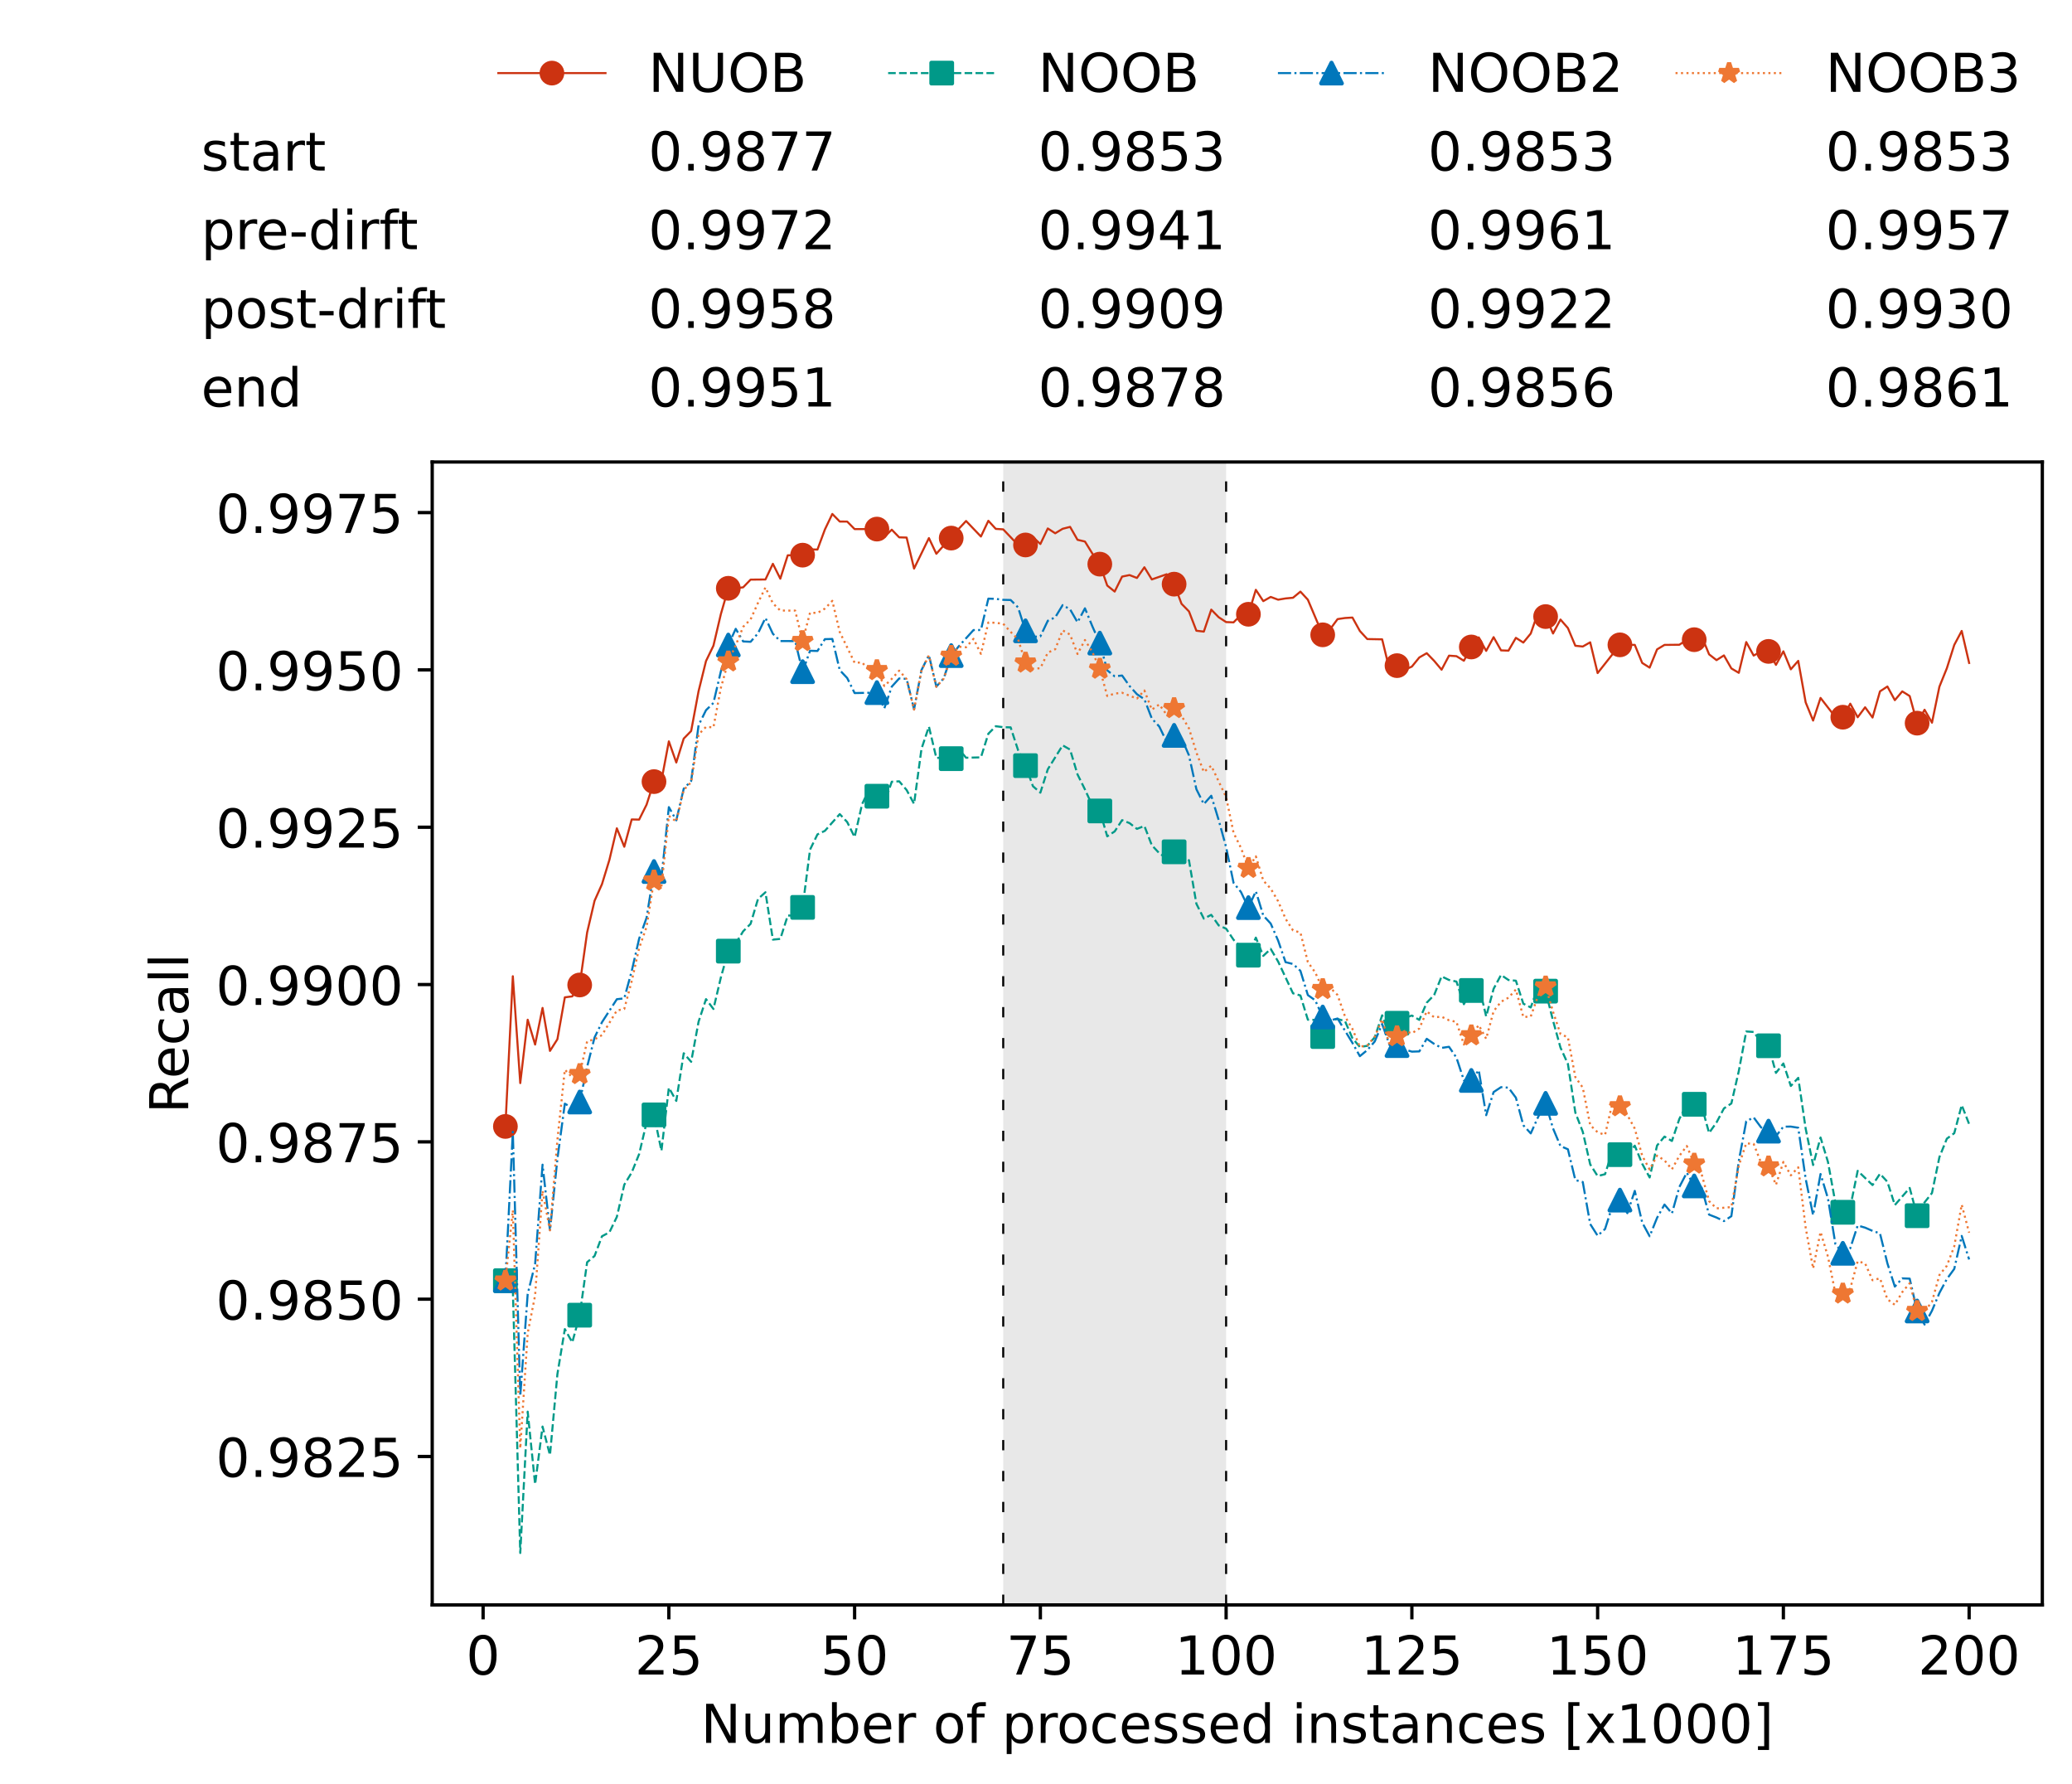 <?xml version="1.0" encoding="utf-8" standalone="no"?>
<!DOCTYPE svg PUBLIC "-//W3C//DTD SVG 1.1//EN"
  "http://www.w3.org/Graphics/SVG/1.1/DTD/svg11.dtd">
<!-- Created with matplotlib (https://matplotlib.org/) -->
<svg height="432.615pt" version="1.1" viewBox="0 0 502.65 432.615" width="502.65pt" xmlns="http://www.w3.org/2000/svg" xmlns:xlink="http://www.w3.org/1999/xlink">
 <defs>
  <style type="text/css">*{stroke-linecap:butt;stroke-linejoin:round;}</style>
 </defs>
 <g id="figure_1">
  <g id="patch_1">
   <path d="M 0 432.615 
L 502.65 432.615 
L 502.65 0 
L 0 0 
z
" style="fill:#ffffff;"/>
  </g>
  <g id="axes_1">
   <g id="patch_2">
    <path d="M 104.85 389.252 
L 495.45 389.252 
L 495.45 112.052 
L 104.85 112.052 
z
" style="fill:#ffffff;"/>
   </g>
   <g id="patch_3">
    <path clip-path="url(#p795b725d77)" d="M 297.446 389.252 
L 297.446 112.052 
L 243.372 112.052 
L 243.372 389.252 
z
" style="fill:#d3d3d3;opacity:0.5;"/>
   </g>
   <g id="matplotlib.axis_1">
    <g id="xtick_1">
     <g id="line2d_1">
      <defs>
       <path d="M 0 0 
L 0 3.5 
" id="m4fe36ee910" style="stroke:#000000;stroke-width:0.8;"/>
      </defs>
      <g>
       <use style="stroke:#000000;stroke-width:0.8;" x="117.197" xlink:href="#m4fe36ee910" y="389.252"/>
      </g>
     </g>
     <g id="text_1">
      <!-- 0 -->
      <g transform="translate(113.061 406.13)scale(0.13 -0.13)">
       <defs>
        <path d="M 31.781 66.406 
Q 24.172 66.406 20.328 58.906 
Q 16.5 51.422 16.5 36.375 
Q 16.5 21.391 20.328 13.891 
Q 24.172 6.391 31.781 6.391 
Q 39.453 6.391 43.281 13.891 
Q 47.125 21.391 47.125 36.375 
Q 47.125 51.422 43.281 58.906 
Q 39.453 66.406 31.781 66.406 
z
M 31.781 74.219 
Q 44.047 74.219 50.516 64.516 
Q 56.984 54.828 56.984 36.375 
Q 56.984 17.969 50.516 8.266 
Q 44.047 -1.422 31.781 -1.422 
Q 19.531 -1.422 13.062 8.266 
Q 6.594 17.969 6.594 36.375 
Q 6.594 54.828 13.062 64.516 
Q 19.531 74.219 31.781 74.219 
z
" id="DejaVuSans-48"/>
       </defs>
       <use xlink:href="#DejaVuSans-48"/>
      </g>
     </g>
    </g>
    <g id="xtick_2">
     <g id="line2d_2">
      <g>
       <use style="stroke:#000000;stroke-width:0.8;" x="162.259" xlink:href="#m4fe36ee910" y="389.252"/>
      </g>
     </g>
     <g id="text_2">
      <!-- 25 -->
      <g transform="translate(153.988 406.13)scale(0.13 -0.13)">
       <defs>
        <path d="M 19.188 8.297 
L 53.609 8.297 
L 53.609 0 
L 7.328 0 
L 7.328 8.297 
Q 12.938 14.109 22.625 23.891 
Q 32.328 33.688 34.812 36.531 
Q 39.547 41.844 41.422 45.531 
Q 43.312 49.219 43.312 52.781 
Q 43.312 58.594 39.234 62.25 
Q 35.156 65.922 28.609 65.922 
Q 23.969 65.922 18.812 64.312 
Q 13.672 62.703 7.812 59.422 
L 7.812 69.391 
Q 13.766 71.781 18.938 73 
Q 24.125 74.219 28.422 74.219 
Q 39.75 74.219 46.484 68.547 
Q 53.219 62.891 53.219 53.422 
Q 53.219 48.922 51.531 44.891 
Q 49.859 40.875 45.406 35.406 
Q 44.188 33.984 37.641 27.219 
Q 31.109 20.453 19.188 8.297 
z
" id="DejaVuSans-50"/>
        <path d="M 10.797 72.906 
L 49.516 72.906 
L 49.516 64.594 
L 19.828 64.594 
L 19.828 46.734 
Q 21.969 47.469 24.109 47.828 
Q 26.266 48.188 28.422 48.188 
Q 40.625 48.188 47.75 41.5 
Q 54.891 34.812 54.891 23.391 
Q 54.891 11.625 47.562 5.094 
Q 40.234 -1.422 26.906 -1.422 
Q 22.312 -1.422 17.547 -0.641 
Q 12.797 0.141 7.719 1.703 
L 7.719 11.625 
Q 12.109 9.234 16.797 8.062 
Q 21.484 6.891 26.703 6.891 
Q 35.156 6.891 40.078 11.328 
Q 45.016 15.766 45.016 23.391 
Q 45.016 31 40.078 35.438 
Q 35.156 39.891 26.703 39.891 
Q 22.75 39.891 18.812 39.016 
Q 14.891 38.141 10.797 36.281 
z
" id="DejaVuSans-53"/>
       </defs>
       <use xlink:href="#DejaVuSans-50"/>
       <use x="63.623" xlink:href="#DejaVuSans-53"/>
      </g>
     </g>
    </g>
    <g id="xtick_3">
     <g id="line2d_3">
      <g>
       <use style="stroke:#000000;stroke-width:0.8;" x="207.322" xlink:href="#m4fe36ee910" y="389.252"/>
      </g>
     </g>
     <g id="text_3">
      <!-- 50 -->
      <g transform="translate(199.05 406.13)scale(0.13 -0.13)">
       <use xlink:href="#DejaVuSans-53"/>
       <use x="63.623" xlink:href="#DejaVuSans-48"/>
      </g>
     </g>
    </g>
    <g id="xtick_4">
     <g id="line2d_4">
      <g>
       <use style="stroke:#000000;stroke-width:0.8;" x="252.384" xlink:href="#m4fe36ee910" y="389.252"/>
      </g>
     </g>
     <g id="text_4">
      <!-- 75 -->
      <g transform="translate(244.113 406.13)scale(0.13 -0.13)">
       <defs>
        <path d="M 8.203 72.906 
L 55.078 72.906 
L 55.078 68.703 
L 28.609 0 
L 18.312 0 
L 43.219 64.594 
L 8.203 64.594 
z
" id="DejaVuSans-55"/>
       </defs>
       <use xlink:href="#DejaVuSans-55"/>
       <use x="63.623" xlink:href="#DejaVuSans-53"/>
      </g>
     </g>
    </g>
    <g id="xtick_5">
     <g id="line2d_5">
      <g>
       <use style="stroke:#000000;stroke-width:0.8;" x="297.446" xlink:href="#m4fe36ee910" y="389.252"/>
      </g>
     </g>
     <g id="text_5">
      <!-- 100 -->
      <g transform="translate(285.039 406.13)scale(0.13 -0.13)">
       <defs>
        <path d="M 12.406 8.297 
L 28.516 8.297 
L 28.516 63.922 
L 10.984 60.406 
L 10.984 69.391 
L 28.422 72.906 
L 38.281 72.906 
L 38.281 8.297 
L 54.391 8.297 
L 54.391 0 
L 12.406 0 
z
" id="DejaVuSans-49"/>
       </defs>
       <use xlink:href="#DejaVuSans-49"/>
       <use x="63.623" xlink:href="#DejaVuSans-48"/>
       <use x="127.246" xlink:href="#DejaVuSans-48"/>
      </g>
     </g>
    </g>
    <g id="xtick_6">
     <g id="line2d_6">
      <g>
       <use style="stroke:#000000;stroke-width:0.8;" x="342.509" xlink:href="#m4fe36ee910" y="389.252"/>
      </g>
     </g>
     <g id="text_6">
      <!-- 125 -->
      <g transform="translate(330.102 406.13)scale(0.13 -0.13)">
       <use xlink:href="#DejaVuSans-49"/>
       <use x="63.623" xlink:href="#DejaVuSans-50"/>
       <use x="127.246" xlink:href="#DejaVuSans-53"/>
      </g>
     </g>
    </g>
    <g id="xtick_7">
     <g id="line2d_7">
      <g>
       <use style="stroke:#000000;stroke-width:0.8;" x="387.571" xlink:href="#m4fe36ee910" y="389.252"/>
      </g>
     </g>
     <g id="text_7">
      <!-- 150 -->
      <g transform="translate(375.164 406.13)scale(0.13 -0.13)">
       <use xlink:href="#DejaVuSans-49"/>
       <use x="63.623" xlink:href="#DejaVuSans-53"/>
       <use x="127.246" xlink:href="#DejaVuSans-48"/>
      </g>
     </g>
    </g>
    <g id="xtick_8">
     <g id="line2d_8">
      <g>
       <use style="stroke:#000000;stroke-width:0.8;" x="432.633" xlink:href="#m4fe36ee910" y="389.252"/>
      </g>
     </g>
     <g id="text_8">
      <!-- 175 -->
      <g transform="translate(420.226 406.13)scale(0.13 -0.13)">
       <use xlink:href="#DejaVuSans-49"/>
       <use x="63.623" xlink:href="#DejaVuSans-55"/>
       <use x="127.246" xlink:href="#DejaVuSans-53"/>
      </g>
     </g>
    </g>
    <g id="xtick_9">
     <g id="line2d_9">
      <g>
       <use style="stroke:#000000;stroke-width:0.8;" x="477.695" xlink:href="#m4fe36ee910" y="389.252"/>
      </g>
     </g>
     <g id="text_9">
      <!-- 200 -->
      <g transform="translate(465.289 406.13)scale(0.13 -0.13)">
       <use xlink:href="#DejaVuSans-50"/>
       <use x="63.623" xlink:href="#DejaVuSans-48"/>
       <use x="127.246" xlink:href="#DejaVuSans-48"/>
      </g>
     </g>
    </g>
    <g id="text_10">
     <!-- Number of processed instances [x1000] -->
     <g transform="translate(170.025 422.711)scale(0.13 -0.13)">
      <defs>
       <path d="M 9.812 72.906 
L 23.094 72.906 
L 55.422 11.922 
L 55.422 72.906 
L 64.984 72.906 
L 64.984 0 
L 51.703 0 
L 19.391 60.984 
L 19.391 0 
L 9.812 0 
z
" id="DejaVuSans-78"/>
       <path d="M 8.5 21.578 
L 8.5 54.688 
L 17.484 54.688 
L 17.484 21.922 
Q 17.484 14.156 20.5 10.266 
Q 23.531 6.391 29.594 6.391 
Q 36.859 6.391 41.078 11.031 
Q 45.312 15.672 45.312 23.688 
L 45.312 54.688 
L 54.297 54.688 
L 54.297 0 
L 45.312 0 
L 45.312 8.406 
Q 42.047 3.422 37.719 1 
Q 33.406 -1.422 27.688 -1.422 
Q 18.266 -1.422 13.375 4.438 
Q 8.5 10.297 8.5 21.578 
z
M 31.109 56 
z
" id="DejaVuSans-117"/>
       <path d="M 52 44.188 
Q 55.375 50.25 60.062 53.125 
Q 64.75 56 71.094 56 
Q 79.641 56 84.281 50.016 
Q 88.922 44.047 88.922 33.016 
L 88.922 0 
L 79.891 0 
L 79.891 32.719 
Q 79.891 40.578 77.094 44.375 
Q 74.312 48.188 68.609 48.188 
Q 61.625 48.188 57.562 43.547 
Q 53.516 38.922 53.516 30.906 
L 53.516 0 
L 44.484 0 
L 44.484 32.719 
Q 44.484 40.625 41.703 44.406 
Q 38.922 48.188 33.109 48.188 
Q 26.219 48.188 22.156 43.531 
Q 18.109 38.875 18.109 30.906 
L 18.109 0 
L 9.078 0 
L 9.078 54.688 
L 18.109 54.688 
L 18.109 46.188 
Q 21.188 51.219 25.484 53.609 
Q 29.781 56 35.688 56 
Q 41.656 56 45.828 52.969 
Q 50 49.953 52 44.188 
z
" id="DejaVuSans-109"/>
       <path d="M 48.688 27.297 
Q 48.688 37.203 44.609 42.844 
Q 40.531 48.484 33.406 48.484 
Q 26.266 48.484 22.188 42.844 
Q 18.109 37.203 18.109 27.297 
Q 18.109 17.391 22.188 11.75 
Q 26.266 6.109 33.406 6.109 
Q 40.531 6.109 44.609 11.75 
Q 48.688 17.391 48.688 27.297 
z
M 18.109 46.391 
Q 20.953 51.266 25.266 53.625 
Q 29.594 56 35.594 56 
Q 45.562 56 51.781 48.094 
Q 58.016 40.188 58.016 27.297 
Q 58.016 14.406 51.781 6.484 
Q 45.562 -1.422 35.594 -1.422 
Q 29.594 -1.422 25.266 0.953 
Q 20.953 3.328 18.109 8.203 
L 18.109 0 
L 9.078 0 
L 9.078 75.984 
L 18.109 75.984 
z
" id="DejaVuSans-98"/>
       <path d="M 56.203 29.594 
L 56.203 25.203 
L 14.891 25.203 
Q 15.484 15.922 20.484 11.062 
Q 25.484 6.203 34.422 6.203 
Q 39.594 6.203 44.453 7.469 
Q 49.312 8.734 54.109 11.281 
L 54.109 2.781 
Q 49.266 0.734 44.188 -0.344 
Q 39.109 -1.422 33.891 -1.422 
Q 20.797 -1.422 13.156 6.188 
Q 5.516 13.812 5.516 26.812 
Q 5.516 40.234 12.766 48.109 
Q 20.016 56 32.328 56 
Q 43.359 56 49.781 48.891 
Q 56.203 41.797 56.203 29.594 
z
M 47.219 32.234 
Q 47.125 39.594 43.094 43.984 
Q 39.062 48.391 32.422 48.391 
Q 24.906 48.391 20.391 44.141 
Q 15.875 39.891 15.188 32.172 
z
" id="DejaVuSans-101"/>
       <path d="M 41.109 46.297 
Q 39.594 47.172 37.812 47.578 
Q 36.031 48 33.891 48 
Q 26.266 48 22.188 43.047 
Q 18.109 38.094 18.109 28.812 
L 18.109 0 
L 9.078 0 
L 9.078 54.688 
L 18.109 54.688 
L 18.109 46.188 
Q 20.953 51.172 25.484 53.578 
Q 30.031 56 36.531 56 
Q 37.453 56 38.578 55.875 
Q 39.703 55.766 41.062 55.516 
z
" id="DejaVuSans-114"/>
       <path id="DejaVuSans-32"/>
       <path d="M 30.609 48.391 
Q 23.391 48.391 19.188 42.75 
Q 14.984 37.109 14.984 27.297 
Q 14.984 17.484 19.156 11.844 
Q 23.344 6.203 30.609 6.203 
Q 37.797 6.203 41.984 11.859 
Q 46.188 17.531 46.188 27.297 
Q 46.188 37.016 41.984 42.703 
Q 37.797 48.391 30.609 48.391 
z
M 30.609 56 
Q 42.328 56 49.016 48.375 
Q 55.719 40.766 55.719 27.297 
Q 55.719 13.875 49.016 6.219 
Q 42.328 -1.422 30.609 -1.422 
Q 18.844 -1.422 12.172 6.219 
Q 5.516 13.875 5.516 27.297 
Q 5.516 40.766 12.172 48.375 
Q 18.844 56 30.609 56 
z
" id="DejaVuSans-111"/>
       <path d="M 37.109 75.984 
L 37.109 68.5 
L 28.516 68.5 
Q 23.688 68.5 21.797 66.547 
Q 19.922 64.594 19.922 59.516 
L 19.922 54.688 
L 34.719 54.688 
L 34.719 47.703 
L 19.922 47.703 
L 19.922 0 
L 10.891 0 
L 10.891 47.703 
L 2.297 47.703 
L 2.297 54.688 
L 10.891 54.688 
L 10.891 58.5 
Q 10.891 67.625 15.141 71.797 
Q 19.391 75.984 28.609 75.984 
z
" id="DejaVuSans-102"/>
       <path d="M 18.109 8.203 
L 18.109 -20.797 
L 9.078 -20.797 
L 9.078 54.688 
L 18.109 54.688 
L 18.109 46.391 
Q 20.953 51.266 25.266 53.625 
Q 29.594 56 35.594 56 
Q 45.562 56 51.781 48.094 
Q 58.016 40.188 58.016 27.297 
Q 58.016 14.406 51.781 6.484 
Q 45.562 -1.422 35.594 -1.422 
Q 29.594 -1.422 25.266 0.953 
Q 20.953 3.328 18.109 8.203 
z
M 48.688 27.297 
Q 48.688 37.203 44.609 42.844 
Q 40.531 48.484 33.406 48.484 
Q 26.266 48.484 22.188 42.844 
Q 18.109 37.203 18.109 27.297 
Q 18.109 17.391 22.188 11.75 
Q 26.266 6.109 33.406 6.109 
Q 40.531 6.109 44.609 11.75 
Q 48.688 17.391 48.688 27.297 
z
" id="DejaVuSans-112"/>
       <path d="M 48.781 52.594 
L 48.781 44.188 
Q 44.969 46.297 41.141 47.344 
Q 37.312 48.391 33.406 48.391 
Q 24.656 48.391 19.812 42.844 
Q 14.984 37.312 14.984 27.297 
Q 14.984 17.281 19.812 11.734 
Q 24.656 6.203 33.406 6.203 
Q 37.312 6.203 41.141 7.25 
Q 44.969 8.297 48.781 10.406 
L 48.781 2.094 
Q 45.016 0.344 40.984 -0.531 
Q 36.969 -1.422 32.422 -1.422 
Q 20.062 -1.422 12.781 6.344 
Q 5.516 14.109 5.516 27.297 
Q 5.516 40.672 12.859 48.328 
Q 20.219 56 33.016 56 
Q 37.156 56 41.109 55.141 
Q 45.062 54.297 48.781 52.594 
z
" id="DejaVuSans-99"/>
       <path d="M 44.281 53.078 
L 44.281 44.578 
Q 40.484 46.531 36.375 47.5 
Q 32.281 48.484 27.875 48.484 
Q 21.188 48.484 17.844 46.438 
Q 14.5 44.391 14.5 40.281 
Q 14.5 37.156 16.891 35.375 
Q 19.281 33.594 26.516 31.984 
L 29.594 31.297 
Q 39.156 29.25 43.188 25.516 
Q 47.219 21.781 47.219 15.094 
Q 47.219 7.469 41.188 3.016 
Q 35.156 -1.422 24.609 -1.422 
Q 20.219 -1.422 15.453 -0.562 
Q 10.688 0.297 5.422 2 
L 5.422 11.281 
Q 10.406 8.688 15.234 7.391 
Q 20.062 6.109 24.812 6.109 
Q 31.156 6.109 34.562 8.281 
Q 37.984 10.453 37.984 14.406 
Q 37.984 18.062 35.516 20.016 
Q 33.062 21.969 24.703 23.781 
L 21.578 24.516 
Q 13.234 26.266 9.516 29.906 
Q 5.812 33.547 5.812 39.891 
Q 5.812 47.609 11.281 51.797 
Q 16.75 56 26.812 56 
Q 31.781 56 36.172 55.266 
Q 40.578 54.547 44.281 53.078 
z
" id="DejaVuSans-115"/>
       <path d="M 45.406 46.391 
L 45.406 75.984 
L 54.391 75.984 
L 54.391 0 
L 45.406 0 
L 45.406 8.203 
Q 42.578 3.328 38.25 0.953 
Q 33.938 -1.422 27.875 -1.422 
Q 17.969 -1.422 11.734 6.484 
Q 5.516 14.406 5.516 27.297 
Q 5.516 40.188 11.734 48.094 
Q 17.969 56 27.875 56 
Q 33.938 56 38.25 53.625 
Q 42.578 51.266 45.406 46.391 
z
M 14.797 27.297 
Q 14.797 17.391 18.875 11.75 
Q 22.953 6.109 30.078 6.109 
Q 37.203 6.109 41.297 11.75 
Q 45.406 17.391 45.406 27.297 
Q 45.406 37.203 41.297 42.844 
Q 37.203 48.484 30.078 48.484 
Q 22.953 48.484 18.875 42.844 
Q 14.797 37.203 14.797 27.297 
z
" id="DejaVuSans-100"/>
       <path d="M 9.422 54.688 
L 18.406 54.688 
L 18.406 0 
L 9.422 0 
z
M 9.422 75.984 
L 18.406 75.984 
L 18.406 64.594 
L 9.422 64.594 
z
" id="DejaVuSans-105"/>
       <path d="M 54.891 33.016 
L 54.891 0 
L 45.906 0 
L 45.906 32.719 
Q 45.906 40.484 42.875 44.328 
Q 39.844 48.188 33.797 48.188 
Q 26.516 48.188 22.312 43.547 
Q 18.109 38.922 18.109 30.906 
L 18.109 0 
L 9.078 0 
L 9.078 54.688 
L 18.109 54.688 
L 18.109 46.188 
Q 21.344 51.125 25.703 53.562 
Q 30.078 56 35.797 56 
Q 45.219 56 50.047 50.172 
Q 54.891 44.344 54.891 33.016 
z
" id="DejaVuSans-110"/>
       <path d="M 18.312 70.219 
L 18.312 54.688 
L 36.812 54.688 
L 36.812 47.703 
L 18.312 47.703 
L 18.312 18.016 
Q 18.312 11.328 20.141 9.422 
Q 21.969 7.516 27.594 7.516 
L 36.812 7.516 
L 36.812 0 
L 27.594 0 
Q 17.188 0 13.234 3.875 
Q 9.281 7.766 9.281 18.016 
L 9.281 47.703 
L 2.688 47.703 
L 2.688 54.688 
L 9.281 54.688 
L 9.281 70.219 
z
" id="DejaVuSans-116"/>
       <path d="M 34.281 27.484 
Q 23.391 27.484 19.188 25 
Q 14.984 22.516 14.984 16.5 
Q 14.984 11.719 18.141 8.906 
Q 21.297 6.109 26.703 6.109 
Q 34.188 6.109 38.703 11.406 
Q 43.219 16.703 43.219 25.484 
L 43.219 27.484 
z
M 52.203 31.203 
L 52.203 0 
L 43.219 0 
L 43.219 8.297 
Q 40.141 3.328 35.547 0.953 
Q 30.953 -1.422 24.312 -1.422 
Q 15.922 -1.422 10.953 3.297 
Q 6 8.016 6 15.922 
Q 6 25.141 12.172 29.828 
Q 18.359 34.516 30.609 34.516 
L 43.219 34.516 
L 43.219 35.406 
Q 43.219 41.609 39.141 45 
Q 35.062 48.391 27.688 48.391 
Q 23 48.391 18.547 47.266 
Q 14.109 46.141 10.016 43.891 
L 10.016 52.203 
Q 14.938 54.109 19.578 55.047 
Q 24.219 56 28.609 56 
Q 40.484 56 46.344 49.844 
Q 52.203 43.703 52.203 31.203 
z
" id="DejaVuSans-97"/>
       <path d="M 8.594 75.984 
L 29.297 75.984 
L 29.297 69 
L 17.578 69 
L 17.578 -6.203 
L 29.297 -6.203 
L 29.297 -13.188 
L 8.594 -13.188 
z
" id="DejaVuSans-91"/>
       <path d="M 54.891 54.688 
L 35.109 28.078 
L 55.906 0 
L 45.312 0 
L 29.391 21.484 
L 13.484 0 
L 2.875 0 
L 24.125 28.609 
L 4.688 54.688 
L 15.281 54.688 
L 29.781 35.203 
L 44.281 54.688 
z
" id="DejaVuSans-120"/>
       <path d="M 30.422 75.984 
L 30.422 -13.188 
L 9.719 -13.188 
L 9.719 -6.203 
L 21.391 -6.203 
L 21.391 69 
L 9.719 69 
L 9.719 75.984 
z
" id="DejaVuSans-93"/>
      </defs>
      <use xlink:href="#DejaVuSans-78"/>
      <use x="74.805" xlink:href="#DejaVuSans-117"/>
      <use x="138.184" xlink:href="#DejaVuSans-109"/>
      <use x="235.596" xlink:href="#DejaVuSans-98"/>
      <use x="299.072" xlink:href="#DejaVuSans-101"/>
      <use x="360.596" xlink:href="#DejaVuSans-114"/>
      <use x="401.709" xlink:href="#DejaVuSans-32"/>
      <use x="433.496" xlink:href="#DejaVuSans-111"/>
      <use x="494.678" xlink:href="#DejaVuSans-102"/>
      <use x="529.883" xlink:href="#DejaVuSans-32"/>
      <use x="561.67" xlink:href="#DejaVuSans-112"/>
      <use x="625.146" xlink:href="#DejaVuSans-114"/>
      <use x="664.01" xlink:href="#DejaVuSans-111"/>
      <use x="725.191" xlink:href="#DejaVuSans-99"/>
      <use x="780.172" xlink:href="#DejaVuSans-101"/>
      <use x="841.695" xlink:href="#DejaVuSans-115"/>
      <use x="893.795" xlink:href="#DejaVuSans-115"/>
      <use x="945.895" xlink:href="#DejaVuSans-101"/>
      <use x="1007.418" xlink:href="#DejaVuSans-100"/>
      <use x="1070.895" xlink:href="#DejaVuSans-32"/>
      <use x="1102.682" xlink:href="#DejaVuSans-105"/>
      <use x="1130.465" xlink:href="#DejaVuSans-110"/>
      <use x="1193.844" xlink:href="#DejaVuSans-115"/>
      <use x="1245.943" xlink:href="#DejaVuSans-116"/>
      <use x="1285.152" xlink:href="#DejaVuSans-97"/>
      <use x="1346.432" xlink:href="#DejaVuSans-110"/>
      <use x="1409.811" xlink:href="#DejaVuSans-99"/>
      <use x="1464.791" xlink:href="#DejaVuSans-101"/>
      <use x="1526.314" xlink:href="#DejaVuSans-115"/>
      <use x="1578.414" xlink:href="#DejaVuSans-32"/>
      <use x="1610.201" xlink:href="#DejaVuSans-91"/>
      <use x="1649.215" xlink:href="#DejaVuSans-120"/>
      <use x="1708.395" xlink:href="#DejaVuSans-49"/>
      <use x="1772.018" xlink:href="#DejaVuSans-48"/>
      <use x="1835.641" xlink:href="#DejaVuSans-48"/>
      <use x="1899.264" xlink:href="#DejaVuSans-48"/>
      <use x="1962.887" xlink:href="#DejaVuSans-93"/>
     </g>
    </g>
   </g>
   <g id="matplotlib.axis_2">
    <g id="ytick_1">
     <g id="line2d_10">
      <defs>
       <path d="M 0 0 
L -3.5 0 
" id="m36cda80247" style="stroke:#000000;stroke-width:0.8;"/>
      </defs>
      <g>
       <use style="stroke:#000000;stroke-width:0.8;" x="104.85" xlink:href="#m36cda80247" y="353.25"/>
      </g>
     </g>
     <g id="text_11">
      <!-- 0.9825 -->
      <g transform="translate(52.362 358.189)scale(0.13 -0.13)">
       <defs>
        <path d="M 10.688 12.406 
L 21 12.406 
L 21 0 
L 10.688 0 
z
" id="DejaVuSans-46"/>
        <path d="M 10.984 1.516 
L 10.984 10.5 
Q 14.703 8.734 18.5 7.812 
Q 22.312 6.891 25.984 6.891 
Q 35.75 6.891 40.891 13.453 
Q 46.047 20.016 46.781 33.406 
Q 43.953 29.203 39.594 26.953 
Q 35.25 24.703 29.984 24.703 
Q 19.047 24.703 12.672 31.312 
Q 6.297 37.938 6.297 49.422 
Q 6.297 60.641 12.938 67.422 
Q 19.578 74.219 30.609 74.219 
Q 43.266 74.219 49.922 64.516 
Q 56.594 54.828 56.594 36.375 
Q 56.594 19.141 48.406 8.859 
Q 40.234 -1.422 26.422 -1.422 
Q 22.703 -1.422 18.891 -0.688 
Q 15.094 0.047 10.984 1.516 
z
M 30.609 32.422 
Q 37.25 32.422 41.125 36.953 
Q 45.016 41.5 45.016 49.422 
Q 45.016 57.281 41.125 61.844 
Q 37.25 66.406 30.609 66.406 
Q 23.969 66.406 20.094 61.844 
Q 16.219 57.281 16.219 49.422 
Q 16.219 41.5 20.094 36.953 
Q 23.969 32.422 30.609 32.422 
z
" id="DejaVuSans-57"/>
        <path d="M 31.781 34.625 
Q 24.75 34.625 20.719 30.859 
Q 16.703 27.094 16.703 20.516 
Q 16.703 13.922 20.719 10.156 
Q 24.75 6.391 31.781 6.391 
Q 38.812 6.391 42.859 10.172 
Q 46.922 13.969 46.922 20.516 
Q 46.922 27.094 42.891 30.859 
Q 38.875 34.625 31.781 34.625 
z
M 21.922 38.812 
Q 15.578 40.375 12.031 44.719 
Q 8.5 49.078 8.5 55.328 
Q 8.5 64.062 14.719 69.141 
Q 20.953 74.219 31.781 74.219 
Q 42.672 74.219 48.875 69.141 
Q 55.078 64.062 55.078 55.328 
Q 55.078 49.078 51.531 44.719 
Q 48 40.375 41.703 38.812 
Q 48.828 37.156 52.797 32.312 
Q 56.781 27.484 56.781 20.516 
Q 56.781 9.906 50.312 4.234 
Q 43.844 -1.422 31.781 -1.422 
Q 19.734 -1.422 13.25 4.234 
Q 6.781 9.906 6.781 20.516 
Q 6.781 27.484 10.781 32.312 
Q 14.797 37.156 21.922 38.812 
z
M 18.312 54.391 
Q 18.312 48.734 21.844 45.562 
Q 25.391 42.391 31.781 42.391 
Q 38.141 42.391 41.719 45.562 
Q 45.312 48.734 45.312 54.391 
Q 45.312 60.062 41.719 63.234 
Q 38.141 66.406 31.781 66.406 
Q 25.391 66.406 21.844 63.234 
Q 18.312 60.062 18.312 54.391 
z
" id="DejaVuSans-56"/>
       </defs>
       <use xlink:href="#DejaVuSans-48"/>
       <use x="63.623" xlink:href="#DejaVuSans-46"/>
       <use x="95.41" xlink:href="#DejaVuSans-57"/>
       <use x="159.033" xlink:href="#DejaVuSans-56"/>
       <use x="222.656" xlink:href="#DejaVuSans-50"/>
       <use x="286.279" xlink:href="#DejaVuSans-53"/>
      </g>
     </g>
    </g>
    <g id="ytick_2">
     <g id="line2d_11">
      <g>
       <use style="stroke:#000000;stroke-width:0.8;" x="104.85" xlink:href="#m36cda80247" y="315.095"/>
      </g>
     </g>
     <g id="text_12">
      <!-- 0.9850 -->
      <g transform="translate(52.362 320.034)scale(0.13 -0.13)">
       <use xlink:href="#DejaVuSans-48"/>
       <use x="63.623" xlink:href="#DejaVuSans-46"/>
       <use x="95.41" xlink:href="#DejaVuSans-57"/>
       <use x="159.033" xlink:href="#DejaVuSans-56"/>
       <use x="222.656" xlink:href="#DejaVuSans-53"/>
       <use x="286.279" xlink:href="#DejaVuSans-48"/>
      </g>
     </g>
    </g>
    <g id="ytick_3">
     <g id="line2d_12">
      <g>
       <use style="stroke:#000000;stroke-width:0.8;" x="104.85" xlink:href="#m36cda80247" y="276.94"/>
      </g>
     </g>
     <g id="text_13">
      <!-- 0.9875 -->
      <g transform="translate(52.362 281.879)scale(0.13 -0.13)">
       <use xlink:href="#DejaVuSans-48"/>
       <use x="63.623" xlink:href="#DejaVuSans-46"/>
       <use x="95.41" xlink:href="#DejaVuSans-57"/>
       <use x="159.033" xlink:href="#DejaVuSans-56"/>
       <use x="222.656" xlink:href="#DejaVuSans-55"/>
       <use x="286.279" xlink:href="#DejaVuSans-53"/>
      </g>
     </g>
    </g>
    <g id="ytick_4">
     <g id="line2d_13">
      <g>
       <use style="stroke:#000000;stroke-width:0.8;" x="104.85" xlink:href="#m36cda80247" y="238.785"/>
      </g>
     </g>
     <g id="text_14">
      <!-- 0.9900 -->
      <g transform="translate(52.362 243.724)scale(0.13 -0.13)">
       <use xlink:href="#DejaVuSans-48"/>
       <use x="63.623" xlink:href="#DejaVuSans-46"/>
       <use x="95.41" xlink:href="#DejaVuSans-57"/>
       <use x="159.033" xlink:href="#DejaVuSans-57"/>
       <use x="222.656" xlink:href="#DejaVuSans-48"/>
       <use x="286.279" xlink:href="#DejaVuSans-48"/>
      </g>
     </g>
    </g>
    <g id="ytick_5">
     <g id="line2d_14">
      <g>
       <use style="stroke:#000000;stroke-width:0.8;" x="104.85" xlink:href="#m36cda80247" y="200.629"/>
      </g>
     </g>
     <g id="text_15">
      <!-- 0.9925 -->
      <g transform="translate(52.362 205.568)scale(0.13 -0.13)">
       <use xlink:href="#DejaVuSans-48"/>
       <use x="63.623" xlink:href="#DejaVuSans-46"/>
       <use x="95.41" xlink:href="#DejaVuSans-57"/>
       <use x="159.033" xlink:href="#DejaVuSans-57"/>
       <use x="222.656" xlink:href="#DejaVuSans-50"/>
       <use x="286.279" xlink:href="#DejaVuSans-53"/>
      </g>
     </g>
    </g>
    <g id="ytick_6">
     <g id="line2d_15">
      <g>
       <use style="stroke:#000000;stroke-width:0.8;" x="104.85" xlink:href="#m36cda80247" y="162.474"/>
      </g>
     </g>
     <g id="text_16">
      <!-- 0.9950 -->
      <g transform="translate(52.362 167.413)scale(0.13 -0.13)">
       <use xlink:href="#DejaVuSans-48"/>
       <use x="63.623" xlink:href="#DejaVuSans-46"/>
       <use x="95.41" xlink:href="#DejaVuSans-57"/>
       <use x="159.033" xlink:href="#DejaVuSans-57"/>
       <use x="222.656" xlink:href="#DejaVuSans-53"/>
       <use x="286.279" xlink:href="#DejaVuSans-48"/>
      </g>
     </g>
    </g>
    <g id="ytick_7">
     <g id="line2d_16">
      <g>
       <use style="stroke:#000000;stroke-width:0.8;" x="104.85" xlink:href="#m36cda80247" y="124.319"/>
      </g>
     </g>
     <g id="text_17">
      <!-- 0.9975 -->
      <g transform="translate(52.362 129.258)scale(0.13 -0.13)">
       <use xlink:href="#DejaVuSans-48"/>
       <use x="63.623" xlink:href="#DejaVuSans-46"/>
       <use x="95.41" xlink:href="#DejaVuSans-57"/>
       <use x="159.033" xlink:href="#DejaVuSans-57"/>
       <use x="222.656" xlink:href="#DejaVuSans-55"/>
       <use x="286.279" xlink:href="#DejaVuSans-53"/>
      </g>
     </g>
    </g>
    <g id="text_18">
     <!-- Recall -->
     <g transform="translate(45.659 270.044)rotate(-90)scale(0.13 -0.13)">
      <defs>
       <path d="M 44.391 34.188 
Q 47.562 33.109 50.562 29.594 
Q 53.562 26.078 56.594 19.922 
L 66.609 0 
L 56 0 
L 46.688 18.703 
Q 43.062 26.031 39.672 28.422 
Q 36.281 30.812 30.422 30.812 
L 19.672 30.812 
L 19.672 0 
L 9.812 0 
L 9.812 72.906 
L 32.078 72.906 
Q 44.578 72.906 50.734 67.672 
Q 56.891 62.453 56.891 51.906 
Q 56.891 45.016 53.688 40.469 
Q 50.484 35.938 44.391 34.188 
z
M 19.672 64.797 
L 19.672 38.922 
L 32.078 38.922 
Q 39.203 38.922 42.844 42.219 
Q 46.484 45.516 46.484 51.906 
Q 46.484 58.297 42.844 61.547 
Q 39.203 64.797 32.078 64.797 
z
" id="DejaVuSans-82"/>
       <path d="M 9.422 75.984 
L 18.406 75.984 
L 18.406 0 
L 9.422 0 
z
" id="DejaVuSans-108"/>
      </defs>
      <use xlink:href="#DejaVuSans-82"/>
      <use x="64.982" xlink:href="#DejaVuSans-101"/>
      <use x="126.506" xlink:href="#DejaVuSans-99"/>
      <use x="181.486" xlink:href="#DejaVuSans-97"/>
      <use x="242.766" xlink:href="#DejaVuSans-108"/>
      <use x="270.549" xlink:href="#DejaVuSans-108"/>
     </g>
    </g>
   </g>
   <g id="line2d_17"/>
   <g id="line2d_18"/>
   <g id="line2d_19"/>
   <g id="line2d_20"/>
   <g id="line2d_21"/>
   <g id="line2d_22">
    <path clip-path="url(#p795b725d77)" d="M 122.605 273.199 
L 124.407 236.771 
L 126.21 262.689 
L 128.012 247.318 
L 129.815 253.338 
L 131.617 244.458 
L 133.419 254.88 
L 135.222 252.046 
L 137.024 241.887 
L 138.827 241.653 
L 140.629 238.891 
L 142.432 226.163 
L 144.234 218.475 
L 146.037 214.435 
L 147.839 208.54 
L 149.642 200.891 
L 151.444 205.365 
L 153.247 198.743 
L 155.049 198.782 
L 156.852 195.159 
L 158.654 189.567 
L 160.457 189.348 
L 162.259 179.805 
L 164.062 184.928 
L 165.864 179.134 
L 167.667 177.293 
L 169.469 167.629 
L 171.272 160.327 
L 173.074 156.604 
L 174.877 148.935 
L 176.679 142.68 
L 178.482 142.68 
L 180.284 142.443 
L 182.087 140.579 
L 185.692 140.543 
L 187.494 136.742 
L 189.297 140.35 
L 191.099 134.683 
L 194.704 134.644 
L 196.507 133.235 
L 198.309 133.287 
L 200.112 128.42 
L 201.914 124.652 
L 203.717 126.493 
L 205.519 126.497 
L 207.322 128.323 
L 212.729 128.323 
L 214.532 130.235 
L 216.334 128.469 
L 218.137 130.325 
L 219.939 130.376 
L 221.742 137.894 
L 225.347 130.505 
L 227.149 134.311 
L 228.952 132.287 
L 230.754 130.505 
L 232.557 128.285 
L 234.359 126.358 
L 237.964 130.124 
L 239.767 126.309 
L 241.569 128.27 
L 243.372 128.386 
L 246.976 132.174 
L 248.779 132.174 
L 250.581 130.261 
L 252.384 131.946 
L 254.186 128.168 
L 255.989 129.34 
L 257.791 128.248 
L 259.594 127.787 
L 261.396 130.921 
L 263.199 131.339 
L 265.001 134.257 
L 266.804 136.824 
L 268.606 142.015 
L 270.409 143.474 
L 272.211 139.845 
L 274.014 139.475 
L 275.816 140.174 
L 277.619 137.582 
L 279.421 140.532 
L 283.026 139.274 
L 284.829 141.677 
L 286.631 146.446 
L 288.434 148.284 
L 290.236 152.973 
L 292.039 153.185 
L 293.841 147.858 
L 295.644 149.699 
L 297.446 150.876 
L 299.249 150.946 
L 301.051 149.127 
L 302.854 148.98 
L 304.656 143.051 
L 306.459 145.791 
L 308.261 144.775 
L 310.064 145.444 
L 311.866 145.141 
L 313.669 144.975 
L 315.471 143.49 
L 317.274 145.448 
L 320.879 153.968 
L 322.681 152.595 
L 324.484 150.154 
L 326.286 149.889 
L 328.089 149.777 
L 329.891 153.032 
L 331.694 154.994 
L 335.299 155.061 
L 337.101 162.488 
L 338.904 161.44 
L 340.706 162.481 
L 342.509 161.669 
L 344.311 159.459 
L 346.114 158.422 
L 347.916 160.283 
L 349.719 162.425 
L 351.521 159.018 
L 353.324 159.147 
L 355.126 160.251 
L 356.928 156.914 
L 358.731 154.591 
L 360.533 157.864 
L 362.336 154.532 
L 364.138 157.738 
L 365.941 157.807 
L 367.743 154.697 
L 369.546 155.842 
L 371.348 153.651 
L 373.151 148.428 
L 374.953 149.539 
L 376.756 153.646 
L 378.558 150.259 
L 380.361 152.324 
L 382.163 156.617 
L 383.966 156.804 
L 385.768 155.782 
L 387.571 163.242 
L 392.978 156.398 
L 396.583 156.403 
L 398.386 160.786 
L 400.188 161.92 
L 401.991 157.497 
L 403.793 156.413 
L 407.398 156.371 
L 409.201 155.19 
L 411.003 155.146 
L 412.806 154.294 
L 414.608 158.698 
L 416.411 160.103 
L 418.213 158.961 
L 420.016 162.119 
L 421.818 163.184 
L 423.621 155.723 
L 425.423 158.998 
L 427.226 158.007 
L 429.028 157.986 
L 430.831 161.256 
L 432.633 157.967 
L 434.436 162.332 
L 436.238 160.282 
L 438.041 170.352 
L 439.843 174.76 
L 441.646 169.27 
L 445.251 173.916 
L 447.053 173.947 
L 448.856 170.668 
L 450.658 173.961 
L 452.461 171.542 
L 454.263 174.025 
L 456.066 167.68 
L 457.868 166.501 
L 459.671 169.81 
L 461.473 167.686 
L 463.276 168.815 
L 465.078 175.388 
L 466.881 172.139 
L 468.683 175.277 
L 470.485 166.539 
L 472.288 162.08 
L 474.09 156.408 
L 475.893 153.022 
L 477.695 160.787 
L 477.695 160.787 
" style="fill:none;stroke:#cc3311;stroke-linecap:square;stroke-width:0.5;"/>
    <defs>
     <path d="M 0 2.5 
C 0.663 2.5 1.299 2.237 1.768 1.768 
C 2.237 1.299 2.5 0.663 2.5 0 
C 2.5 -0.663 2.237 -1.299 1.768 -1.768 
C 1.299 -2.237 0.663 -2.5 0 -2.5 
C -0.663 -2.5 -1.299 -2.237 -1.768 -1.768 
C -2.237 -1.299 -2.5 -0.663 -2.5 0 
C -2.5 0.663 -2.237 1.299 -1.768 1.768 
C -1.299 2.237 -0.663 2.5 0 2.5 
z
" id="mb99c98eaec" style="stroke:#cc3311;"/>
    </defs>
    <g clip-path="url(#p795b725d77)">
     <use style="fill:#cc3311;stroke:#cc3311;" x="122.605" xlink:href="#mb99c98eaec" y="273.199"/>
     <use style="fill:#cc3311;stroke:#cc3311;" x="140.629" xlink:href="#mb99c98eaec" y="238.891"/>
     <use style="fill:#cc3311;stroke:#cc3311;" x="158.654" xlink:href="#mb99c98eaec" y="189.567"/>
     <use style="fill:#cc3311;stroke:#cc3311;" x="176.679" xlink:href="#mb99c98eaec" y="142.68"/>
     <use style="fill:#cc3311;stroke:#cc3311;" x="194.704" xlink:href="#mb99c98eaec" y="134.644"/>
     <use style="fill:#cc3311;stroke:#cc3311;" x="212.729" xlink:href="#mb99c98eaec" y="128.323"/>
     <use style="fill:#cc3311;stroke:#cc3311;" x="230.754" xlink:href="#mb99c98eaec" y="130.505"/>
     <use style="fill:#cc3311;stroke:#cc3311;" x="248.779" xlink:href="#mb99c98eaec" y="132.174"/>
     <use style="fill:#cc3311;stroke:#cc3311;" x="266.804" xlink:href="#mb99c98eaec" y="136.824"/>
     <use style="fill:#cc3311;stroke:#cc3311;" x="284.829" xlink:href="#mb99c98eaec" y="141.677"/>
     <use style="fill:#cc3311;stroke:#cc3311;" x="302.854" xlink:href="#mb99c98eaec" y="148.98"/>
     <use style="fill:#cc3311;stroke:#cc3311;" x="320.879" xlink:href="#mb99c98eaec" y="153.968"/>
     <use style="fill:#cc3311;stroke:#cc3311;" x="338.904" xlink:href="#mb99c98eaec" y="161.44"/>
     <use style="fill:#cc3311;stroke:#cc3311;" x="356.928" xlink:href="#mb99c98eaec" y="156.914"/>
     <use style="fill:#cc3311;stroke:#cc3311;" x="374.953" xlink:href="#mb99c98eaec" y="149.539"/>
     <use style="fill:#cc3311;stroke:#cc3311;" x="392.978" xlink:href="#mb99c98eaec" y="156.398"/>
     <use style="fill:#cc3311;stroke:#cc3311;" x="411.003" xlink:href="#mb99c98eaec" y="155.146"/>
     <use style="fill:#cc3311;stroke:#cc3311;" x="429.028" xlink:href="#mb99c98eaec" y="157.986"/>
     <use style="fill:#cc3311;stroke:#cc3311;" x="447.053" xlink:href="#mb99c98eaec" y="173.947"/>
     <use style="fill:#cc3311;stroke:#cc3311;" x="465.078" xlink:href="#mb99c98eaec" y="175.388"/>
    </g>
   </g>
   <g id="line2d_23"/>
   <g id="line2d_24"/>
   <g id="line2d_25"/>
   <g id="line2d_26"/>
   <g id="line2d_27">
    <path clip-path="url(#p795b725d77)" d="M 122.605 310.606 
L 124.407 312.565 
L 126.21 376.652 
L 128.012 342.377 
L 129.815 359.986 
L 131.617 345.987 
L 133.419 352.915 
L 135.222 333.264 
L 137.024 322.352 
L 138.827 325.576 
L 140.629 318.975 
L 142.432 306.13 
L 144.234 304.616 
L 146.037 299.833 
L 147.839 298.871 
L 149.642 295.14 
L 151.444 287.336 
L 153.247 284.372 
L 155.049 279.905 
L 156.852 272.226 
L 158.654 270.401 
L 160.457 279.113 
L 162.259 263.805 
L 164.062 267.011 
L 165.864 255.451 
L 167.667 257.522 
L 169.469 247.8 
L 171.272 242.324 
L 173.074 244.712 
L 174.877 237.057 
L 176.679 230.679 
L 178.482 228.819 
L 180.284 225.871 
L 182.087 224.063 
L 183.889 218.014 
L 185.692 216.404 
L 187.494 227.889 
L 189.297 227.714 
L 191.099 222.048 
L 192.902 222.064 
L 194.704 220.075 
L 196.507 206.066 
L 198.309 202.368 
L 200.112 201.507 
L 203.717 197.452 
L 205.519 199.37 
L 207.322 203.021 
L 209.124 195.067 
L 210.927 191.237 
L 214.532 194.861 
L 216.334 189.595 
L 218.137 189.495 
L 219.939 191.606 
L 221.742 194.964 
L 223.544 181.62 
L 225.347 176.221 
L 227.149 183.833 
L 228.952 183.721 
L 230.754 184.001 
L 232.557 181.603 
L 234.359 183.778 
L 237.964 183.683 
L 239.767 177.95 
L 241.569 176.134 
L 243.372 176.366 
L 245.174 176.409 
L 246.976 181.935 
L 248.779 185.694 
L 250.581 190.68 
L 252.384 192.25 
L 254.186 186.583 
L 257.791 180.766 
L 259.594 181.802 
L 261.396 187.82 
L 263.199 191.472 
L 265.001 195.396 
L 266.804 196.685 
L 268.606 202.836 
L 270.409 201.651 
L 272.211 198.914 
L 274.014 199.632 
L 275.816 201.029 
L 277.619 200.321 
L 279.421 204.998 
L 281.224 206.929 
L 283.026 208.18 
L 284.829 206.596 
L 286.631 207.323 
L 288.434 208.65 
L 290.236 219.2 
L 292.039 222.803 
L 293.841 221.875 
L 295.644 224.444 
L 297.446 225.232 
L 299.249 227.921 
L 302.854 231.659 
L 304.656 227.405 
L 306.459 231.834 
L 308.261 230.141 
L 310.064 233.212 
L 313.669 240.914 
L 315.471 241.438 
L 317.274 247.312 
L 319.076 247.357 
L 320.879 251.389 
L 322.681 247.511 
L 324.484 247.139 
L 326.286 247.648 
L 328.089 251.798 
L 329.891 253.92 
L 331.694 253.658 
L 333.496 251.576 
L 335.299 246.246 
L 337.101 251.338 
L 338.904 248.169 
L 340.706 246.88 
L 342.509 246.305 
L 344.311 247.359 
L 346.114 243.185 
L 347.916 241.325 
L 349.719 236.807 
L 351.521 237.676 
L 353.324 238.063 
L 355.126 243.557 
L 356.928 240.23 
L 358.731 238.862 
L 360.533 246.513 
L 362.336 239.821 
L 364.138 236.454 
L 365.941 237.681 
L 367.743 237.856 
L 369.546 243.428 
L 371.348 244.344 
L 373.151 239.263 
L 374.953 240.386 
L 376.756 247.556 
L 378.558 254.073 
L 380.361 258.039 
L 382.163 269.842 
L 383.966 274.493 
L 385.768 282.4 
L 387.571 285.236 
L 389.373 284.781 
L 391.176 279.126 
L 392.978 280.043 
L 394.781 280.013 
L 396.583 277.864 
L 398.386 282.256 
L 400.188 285.576 
L 401.991 277.818 
L 403.793 275.662 
L 405.596 276.725 
L 407.398 271.373 
L 409.201 267.911 
L 411.003 267.822 
L 412.806 268.247 
L 414.608 274.777 
L 416.411 272.236 
L 418.213 268.827 
L 420.016 267.625 
L 421.818 259.774 
L 423.621 250.164 
L 425.423 250.288 
L 427.226 252.717 
L 429.028 253.636 
L 430.831 260.213 
L 432.633 257.932 
L 434.436 263.386 
L 436.238 261.412 
L 438.041 273.749 
L 439.843 282.561 
L 441.646 275.88 
L 443.448 281.808 
L 445.251 291.755 
L 447.053 294.013 
L 448.856 292.793 
L 450.658 283.967 
L 454.263 287.417 
L 456.066 284.678 
L 457.868 286.625 
L 459.671 292.268 
L 463.276 288.117 
L 465.078 294.851 
L 466.881 291.62 
L 468.683 289.346 
L 470.485 280.639 
L 472.288 276.17 
L 474.09 274.838 
L 475.893 268.029 
L 477.695 272.626 
L 477.695 272.626 
" style="fill:none;stroke:#009988;stroke-dasharray:1.85,0.8;stroke-dashoffset:0;stroke-width:0.5;"/>
    <defs>
     <path d="M -2.5 2.5 
L 2.5 2.5 
L 2.5 -2.5 
L -2.5 -2.5 
z
" id="m8f116ac005" style="stroke:#009988;stroke-linejoin:miter;"/>
    </defs>
    <g clip-path="url(#p795b725d77)">
     <use style="fill:#009988;stroke:#009988;stroke-linejoin:miter;" x="122.605" xlink:href="#m8f116ac005" y="310.606"/>
     <use style="fill:#009988;stroke:#009988;stroke-linejoin:miter;" x="140.629" xlink:href="#m8f116ac005" y="318.975"/>
     <use style="fill:#009988;stroke:#009988;stroke-linejoin:miter;" x="158.654" xlink:href="#m8f116ac005" y="270.401"/>
     <use style="fill:#009988;stroke:#009988;stroke-linejoin:miter;" x="176.679" xlink:href="#m8f116ac005" y="230.679"/>
     <use style="fill:#009988;stroke:#009988;stroke-linejoin:miter;" x="194.704" xlink:href="#m8f116ac005" y="220.075"/>
     <use style="fill:#009988;stroke:#009988;stroke-linejoin:miter;" x="212.729" xlink:href="#m8f116ac005" y="193.11"/>
     <use style="fill:#009988;stroke:#009988;stroke-linejoin:miter;" x="230.754" xlink:href="#m8f116ac005" y="184.001"/>
     <use style="fill:#009988;stroke:#009988;stroke-linejoin:miter;" x="248.779" xlink:href="#m8f116ac005" y="185.694"/>
     <use style="fill:#009988;stroke:#009988;stroke-linejoin:miter;" x="266.804" xlink:href="#m8f116ac005" y="196.685"/>
     <use style="fill:#009988;stroke:#009988;stroke-linejoin:miter;" x="284.829" xlink:href="#m8f116ac005" y="206.596"/>
     <use style="fill:#009988;stroke:#009988;stroke-linejoin:miter;" x="302.854" xlink:href="#m8f116ac005" y="231.659"/>
     <use style="fill:#009988;stroke:#009988;stroke-linejoin:miter;" x="320.879" xlink:href="#m8f116ac005" y="251.389"/>
     <use style="fill:#009988;stroke:#009988;stroke-linejoin:miter;" x="338.904" xlink:href="#m8f116ac005" y="248.169"/>
     <use style="fill:#009988;stroke:#009988;stroke-linejoin:miter;" x="356.928" xlink:href="#m8f116ac005" y="240.23"/>
     <use style="fill:#009988;stroke:#009988;stroke-linejoin:miter;" x="374.953" xlink:href="#m8f116ac005" y="240.386"/>
     <use style="fill:#009988;stroke:#009988;stroke-linejoin:miter;" x="392.978" xlink:href="#m8f116ac005" y="280.043"/>
     <use style="fill:#009988;stroke:#009988;stroke-linejoin:miter;" x="411.003" xlink:href="#m8f116ac005" y="267.822"/>
     <use style="fill:#009988;stroke:#009988;stroke-linejoin:miter;" x="429.028" xlink:href="#m8f116ac005" y="253.636"/>
     <use style="fill:#009988;stroke:#009988;stroke-linejoin:miter;" x="447.053" xlink:href="#m8f116ac005" y="294.013"/>
     <use style="fill:#009988;stroke:#009988;stroke-linejoin:miter;" x="465.078" xlink:href="#m8f116ac005" y="294.851"/>
    </g>
   </g>
   <g id="line2d_28"/>
   <g id="line2d_29"/>
   <g id="line2d_30"/>
   <g id="line2d_31"/>
   <g id="line2d_32">
    <path clip-path="url(#p795b725d77)" d="M 122.605 310.606 
L 124.407 274.505 
L 126.21 338.592 
L 128.012 313.832 
L 129.815 306.549 
L 131.617 282.473 
L 133.419 298.475 
L 135.222 281.064 
L 137.024 267.681 
L 138.827 268.703 
L 140.629 267.272 
L 142.432 258.735 
L 144.234 251.623 
L 146.037 247.92 
L 149.642 242.344 
L 151.444 242.135 
L 153.247 235.523 
L 155.049 227.662 
L 156.852 222.595 
L 158.654 211.373 
L 160.457 212.911 
L 162.259 195.756 
L 164.062 198.962 
L 165.864 191.283 
L 167.667 189.414 
L 169.469 175.896 
L 171.272 172.245 
L 173.074 170.489 
L 174.877 162.824 
L 176.679 156.446 
L 178.482 152.512 
L 180.284 155.572 
L 182.087 155.658 
L 183.889 153.594 
L 185.692 149.87 
L 187.494 153.714 
L 189.297 155.475 
L 192.902 155.491 
L 194.704 162.9 
L 196.507 157.83 
L 198.309 157.882 
L 200.112 155.018 
L 201.914 154.969 
L 203.717 162.533 
L 205.519 164.441 
L 207.322 168.092 
L 210.927 168.019 
L 212.729 167.975 
L 214.532 171.8 
L 216.334 166.534 
L 218.137 164.545 
L 219.939 164.648 
L 221.742 172.033 
L 223.544 162.514 
L 225.347 158.906 
L 227.149 166.518 
L 228.952 164.494 
L 230.754 159.007 
L 232.557 156.788 
L 236.162 152.811 
L 237.964 152.802 
L 239.767 145.19 
L 241.569 145.248 
L 243.372 145.48 
L 245.174 145.523 
L 246.976 147.318 
L 248.779 152.993 
L 250.581 154.455 
L 252.384 154.34 
L 254.186 150.562 
L 255.989 149.726 
L 257.791 146.754 
L 259.594 147.79 
L 261.396 150.924 
L 263.199 147.536 
L 265.001 151.913 
L 266.804 155.976 
L 268.606 162.578 
L 270.409 164.037 
L 272.211 163.835 
L 274.014 166.378 
L 275.816 168.365 
L 277.619 169.589 
L 279.421 174.266 
L 281.224 176.198 
L 283.026 179.935 
L 284.829 178.351 
L 286.631 179.026 
L 288.434 183.211 
L 290.236 191.417 
L 292.039 195.02 
L 293.841 192.992 
L 295.644 198.899 
L 297.446 205.466 
L 299.249 214.121 
L 301.051 216.341 
L 302.854 220.126 
L 304.656 216.158 
L 306.459 222.046 
L 308.261 223.995 
L 310.064 228.129 
L 311.866 233.36 
L 313.669 233.802 
L 315.471 235.462 
L 317.274 241.336 
L 319.076 242.625 
L 320.879 246.658 
L 322.681 247.489 
L 324.484 247.023 
L 328.089 252.934 
L 329.891 256.156 
L 331.694 254.676 
L 333.496 252.606 
L 335.299 248.349 
L 337.101 253.476 
L 338.904 253.588 
L 340.706 254.505 
L 342.509 255.059 
L 344.311 255.004 
L 346.114 251.944 
L 347.916 253.186 
L 349.719 254.151 
L 351.521 253.884 
L 353.324 256.519 
L 355.126 262.014 
L 356.928 262.043 
L 358.731 259.543 
L 360.533 270.468 
L 362.336 264.867 
L 364.138 263.674 
L 365.941 263.796 
L 367.743 266.23 
L 369.546 272.914 
L 371.348 274.89 
L 373.151 270.875 
L 374.953 267.6 
L 376.756 273.687 
L 378.558 277.968 
L 380.361 278.735 
L 382.163 286.208 
L 383.966 286.677 
L 385.768 296.868 
L 387.571 299.704 
L 389.373 298.074 
L 391.176 292.419 
L 392.978 291.07 
L 394.781 294.238 
L 396.583 288.826 
L 398.386 296.505 
L 400.188 299.833 
L 401.991 295.362 
L 403.793 292.144 
L 405.596 294.299 
L 407.398 287.887 
L 409.201 284.424 
L 411.003 287.629 
L 412.806 288.053 
L 414.608 294.59 
L 416.411 295.295 
L 418.213 296.157 
L 420.016 294.967 
L 421.818 281.571 
L 423.621 271.961 
L 425.423 271.011 
L 427.226 273.441 
L 429.028 274.338 
L 430.831 275.549 
L 432.633 273.255 
L 434.436 273.236 
L 436.238 273.516 
L 438.041 285.91 
L 439.843 294.713 
L 441.646 284.738 
L 443.448 290.665 
L 445.251 301.704 
L 447.053 303.971 
L 448.856 302.75 
L 450.658 297.225 
L 452.461 297.746 
L 454.263 298.535 
L 456.066 299.136 
L 457.868 306.401 
L 459.671 312.044 
L 461.473 310.047 
L 463.276 310.111 
L 465.078 317.96 
L 466.881 321.246 
L 468.683 317.893 
L 470.485 313.583 
L 472.288 310.215 
L 474.09 307.745 
L 475.893 299.757 
L 477.695 305.463 
L 477.695 305.463 
" style="fill:none;stroke:#0077bb;stroke-dasharray:3.2,0.8,0.5,0.8;stroke-dashoffset:0;stroke-width:0.5;"/>
    <defs>
     <path d="M 0 -2.5 
L -2.5 2.5 
L 2.5 2.5 
z
" id="m11e86051d2" style="stroke:#0077bb;stroke-linejoin:miter;"/>
    </defs>
    <g clip-path="url(#p795b725d77)">
     <use style="fill:#0077bb;stroke:#0077bb;stroke-linejoin:miter;" x="122.605" xlink:href="#m11e86051d2" y="310.606"/>
     <use style="fill:#0077bb;stroke:#0077bb;stroke-linejoin:miter;" x="140.629" xlink:href="#m11e86051d2" y="267.272"/>
     <use style="fill:#0077bb;stroke:#0077bb;stroke-linejoin:miter;" x="158.654" xlink:href="#m11e86051d2" y="211.373"/>
     <use style="fill:#0077bb;stroke:#0077bb;stroke-linejoin:miter;" x="176.679" xlink:href="#m11e86051d2" y="156.446"/>
     <use style="fill:#0077bb;stroke:#0077bb;stroke-linejoin:miter;" x="194.704" xlink:href="#m11e86051d2" y="162.9"/>
     <use style="fill:#0077bb;stroke:#0077bb;stroke-linejoin:miter;" x="212.729" xlink:href="#m11e86051d2" y="167.975"/>
     <use style="fill:#0077bb;stroke:#0077bb;stroke-linejoin:miter;" x="230.754" xlink:href="#m11e86051d2" y="159.007"/>
     <use style="fill:#0077bb;stroke:#0077bb;stroke-linejoin:miter;" x="248.779" xlink:href="#m11e86051d2" y="152.993"/>
     <use style="fill:#0077bb;stroke:#0077bb;stroke-linejoin:miter;" x="266.804" xlink:href="#m11e86051d2" y="155.976"/>
     <use style="fill:#0077bb;stroke:#0077bb;stroke-linejoin:miter;" x="284.829" xlink:href="#m11e86051d2" y="178.351"/>
     <use style="fill:#0077bb;stroke:#0077bb;stroke-linejoin:miter;" x="302.854" xlink:href="#m11e86051d2" y="220.126"/>
     <use style="fill:#0077bb;stroke:#0077bb;stroke-linejoin:miter;" x="320.879" xlink:href="#m11e86051d2" y="246.658"/>
     <use style="fill:#0077bb;stroke:#0077bb;stroke-linejoin:miter;" x="338.904" xlink:href="#m11e86051d2" y="253.588"/>
     <use style="fill:#0077bb;stroke:#0077bb;stroke-linejoin:miter;" x="356.928" xlink:href="#m11e86051d2" y="262.043"/>
     <use style="fill:#0077bb;stroke:#0077bb;stroke-linejoin:miter;" x="374.953" xlink:href="#m11e86051d2" y="267.6"/>
     <use style="fill:#0077bb;stroke:#0077bb;stroke-linejoin:miter;" x="392.978" xlink:href="#m11e86051d2" y="291.07"/>
     <use style="fill:#0077bb;stroke:#0077bb;stroke-linejoin:miter;" x="411.003" xlink:href="#m11e86051d2" y="287.629"/>
     <use style="fill:#0077bb;stroke:#0077bb;stroke-linejoin:miter;" x="429.028" xlink:href="#m11e86051d2" y="274.338"/>
     <use style="fill:#0077bb;stroke:#0077bb;stroke-linejoin:miter;" x="447.053" xlink:href="#m11e86051d2" y="303.971"/>
     <use style="fill:#0077bb;stroke:#0077bb;stroke-linejoin:miter;" x="465.078" xlink:href="#m11e86051d2" y="317.96"/>
    </g>
   </g>
   <g id="line2d_33"/>
   <g id="line2d_34"/>
   <g id="line2d_35"/>
   <g id="line2d_36"/>
   <g id="line2d_37">
    <path clip-path="url(#p795b725d77)" d="M 122.605 310.606 
L 124.407 293.535 
L 126.21 351.278 
L 128.012 323.347 
L 129.815 314.161 
L 131.617 288.816 
L 133.419 298.407 
L 135.222 276.44 
L 137.024 259.435 
L 138.827 261.281 
L 140.629 260.525 
L 142.432 252.55 
L 144.234 252.077 
L 146.037 251.046 
L 149.642 245.08 
L 151.444 244.709 
L 153.247 237.954 
L 155.049 229.965 
L 156.852 224.783 
L 158.654 213.561 
L 160.457 215.026 
L 162.259 197.871 
L 164.062 199.265 
L 165.864 191.586 
L 167.667 189.717 
L 169.469 178.126 
L 171.272 176.3 
L 173.074 176.406 
L 174.877 166.819 
L 176.679 160.441 
L 178.482 156.507 
L 180.284 152.028 
L 182.087 150.221 
L 183.889 146.2 
L 185.692 142.476 
L 187.494 146.32 
L 189.297 148.08 
L 192.902 148.096 
L 194.704 155.505 
L 196.507 148.606 
L 198.309 148.658 
L 200.112 147.607 
L 201.914 145.722 
L 203.717 153.287 
L 207.322 160.749 
L 209.124 160.662 
L 210.927 162.598 
L 212.729 162.554 
L 214.532 166.379 
L 216.334 164.646 
L 218.137 162.657 
L 219.939 164.717 
L 221.742 172.101 
L 223.544 162.583 
L 225.347 158.975 
L 227.149 166.587 
L 228.952 164.562 
L 230.754 159.076 
L 232.557 156.856 
L 234.359 156.981 
L 236.162 154.931 
L 237.964 158.582 
L 239.767 150.97 
L 241.569 151.057 
L 243.372 151.289 
L 245.174 153.254 
L 246.976 155.049 
L 248.779 160.725 
L 250.581 162.187 
L 252.384 162.071 
L 254.186 158.294 
L 255.989 157.457 
L 257.791 152.879 
L 259.594 153.914 
L 261.396 158.615 
L 263.199 155.227 
L 265.001 158.145 
L 266.804 162.208 
L 268.606 168.81 
L 270.409 168.218 
L 272.211 168.016 
L 275.816 169.432 
L 277.619 167.452 
L 279.421 172.129 
L 281.224 170.854 
L 283.026 173.346 
L 284.829 171.762 
L 286.631 173.629 
L 288.434 176.64 
L 290.236 182.501 
L 292.039 187.236 
L 293.841 185.715 
L 297.446 193.318 
L 299.249 201.974 
L 301.051 205.653 
L 302.854 210.523 
L 304.656 207.679 
L 306.459 213.568 
L 308.261 215.516 
L 310.064 218.587 
L 311.866 222.833 
L 313.669 225.653 
L 315.471 226.177 
L 317.274 233.336 
L 319.076 235.87 
L 320.879 239.902 
L 322.681 239.541 
L 324.484 241.331 
L 326.286 246.529 
L 328.089 249.548 
L 329.891 253.87 
L 331.694 253.554 
L 333.496 251.473 
L 335.299 247.216 
L 337.101 253.408 
L 338.904 251.337 
L 340.706 250.047 
L 342.509 250.602 
L 344.311 249.453 
L 346.114 245.279 
L 347.916 246.728 
L 349.719 246.587 
L 351.521 247.455 
L 353.324 247.842 
L 355.126 253.337 
L 356.928 251.129 
L 358.731 248.628 
L 360.533 251.941 
L 362.336 245.248 
L 364.138 242.962 
L 365.941 241.978 
L 367.743 239.998 
L 369.546 246.671 
L 371.348 246.527 
L 373.151 241.446 
L 374.953 239.269 
L 376.756 245.393 
L 378.558 250.781 
L 380.361 251.59 
L 382.163 261.24 
L 383.966 263.776 
L 385.768 272.855 
L 387.571 274.626 
L 389.373 275.244 
L 391.176 267.439 
L 392.978 268.328 
L 394.781 270.429 
L 396.583 273.733 
L 398.386 280.314 
L 400.188 283.642 
L 401.991 280.276 
L 403.793 281.427 
L 405.596 283.585 
L 407.398 280.34 
L 409.201 277.938 
L 411.003 282.233 
L 412.806 284.787 
L 414.608 291.317 
L 416.411 293.074 
L 420.016 292.756 
L 421.818 282.664 
L 423.621 277.3 
L 425.423 277.438 
L 427.226 282.016 
L 429.028 282.914 
L 430.831 287.359 
L 432.633 281.803 
L 434.436 285.067 
L 436.238 283.119 
L 438.041 297.751 
L 439.843 307.66 
L 441.646 298.783 
L 443.448 304.788 
L 445.251 313.673 
L 447.053 313.751 
L 448.856 312.517 
L 450.658 305.891 
L 452.461 306.412 
L 454.263 310.502 
L 456.066 310.034 
L 457.868 315.107 
L 459.671 316.467 
L 461.473 313.383 
L 463.276 311.229 
L 465.078 317.986 
L 466.881 318.017 
L 468.683 315.742 
L 470.485 309.237 
L 472.288 306.987 
L 474.09 302.279 
L 475.893 292.162 
L 477.695 298.977 
L 477.695 298.977 
" style="fill:none;stroke:#ee7733;stroke-dasharray:0.5,0.825;stroke-dashoffset:0;stroke-width:0.5;"/>
    <defs>
     <path d="M 0 -2.5 
L -0.561 -0.773 
L -2.378 -0.773 
L -0.908 0.295 
L -1.469 2.023 
L -0 0.955 
L 1.469 2.023 
L 0.908 0.295 
L 2.378 -0.773 
L 0.561 -0.773 
z
" id="m0e06a28505" style="stroke:#ee7733;stroke-linejoin:bevel;"/>
    </defs>
    <g clip-path="url(#p795b725d77)">
     <use style="fill:#ee7733;stroke:#ee7733;stroke-linejoin:bevel;" x="122.605" xlink:href="#m0e06a28505" y="310.606"/>
     <use style="fill:#ee7733;stroke:#ee7733;stroke-linejoin:bevel;" x="140.629" xlink:href="#m0e06a28505" y="260.525"/>
     <use style="fill:#ee7733;stroke:#ee7733;stroke-linejoin:bevel;" x="158.654" xlink:href="#m0e06a28505" y="213.561"/>
     <use style="fill:#ee7733;stroke:#ee7733;stroke-linejoin:bevel;" x="176.679" xlink:href="#m0e06a28505" y="160.441"/>
     <use style="fill:#ee7733;stroke:#ee7733;stroke-linejoin:bevel;" x="194.704" xlink:href="#m0e06a28505" y="155.505"/>
     <use style="fill:#ee7733;stroke:#ee7733;stroke-linejoin:bevel;" x="212.729" xlink:href="#m0e06a28505" y="162.554"/>
     <use style="fill:#ee7733;stroke:#ee7733;stroke-linejoin:bevel;" x="230.754" xlink:href="#m0e06a28505" y="159.076"/>
     <use style="fill:#ee7733;stroke:#ee7733;stroke-linejoin:bevel;" x="248.779" xlink:href="#m0e06a28505" y="160.725"/>
     <use style="fill:#ee7733;stroke:#ee7733;stroke-linejoin:bevel;" x="266.804" xlink:href="#m0e06a28505" y="162.208"/>
     <use style="fill:#ee7733;stroke:#ee7733;stroke-linejoin:bevel;" x="284.829" xlink:href="#m0e06a28505" y="171.762"/>
     <use style="fill:#ee7733;stroke:#ee7733;stroke-linejoin:bevel;" x="302.854" xlink:href="#m0e06a28505" y="210.523"/>
     <use style="fill:#ee7733;stroke:#ee7733;stroke-linejoin:bevel;" x="320.879" xlink:href="#m0e06a28505" y="239.902"/>
     <use style="fill:#ee7733;stroke:#ee7733;stroke-linejoin:bevel;" x="338.904" xlink:href="#m0e06a28505" y="251.337"/>
     <use style="fill:#ee7733;stroke:#ee7733;stroke-linejoin:bevel;" x="356.928" xlink:href="#m0e06a28505" y="251.129"/>
     <use style="fill:#ee7733;stroke:#ee7733;stroke-linejoin:bevel;" x="374.953" xlink:href="#m0e06a28505" y="239.269"/>
     <use style="fill:#ee7733;stroke:#ee7733;stroke-linejoin:bevel;" x="392.978" xlink:href="#m0e06a28505" y="268.328"/>
     <use style="fill:#ee7733;stroke:#ee7733;stroke-linejoin:bevel;" x="411.003" xlink:href="#m0e06a28505" y="282.233"/>
     <use style="fill:#ee7733;stroke:#ee7733;stroke-linejoin:bevel;" x="429.028" xlink:href="#m0e06a28505" y="282.914"/>
     <use style="fill:#ee7733;stroke:#ee7733;stroke-linejoin:bevel;" x="447.053" xlink:href="#m0e06a28505" y="313.751"/>
     <use style="fill:#ee7733;stroke:#ee7733;stroke-linejoin:bevel;" x="465.078" xlink:href="#m0e06a28505" y="317.986"/>
    </g>
   </g>
   <g id="line2d_38"/>
   <g id="line2d_39"/>
   <g id="line2d_40"/>
   <g id="line2d_41"/>
   <g id="line2d_42">
    <path clip-path="url(#p795b725d77)" d="M 243.372 389.252 
L 243.372 112.052 
" style="fill:none;stroke:#000000;stroke-dasharray:2.5,5;stroke-dashoffset:0;stroke-width:0.5;"/>
   </g>
   <g id="line2d_43">
    <path clip-path="url(#p795b725d77)" d="M 297.446 389.252 
L 297.446 112.052 
" style="fill:none;stroke:#000000;stroke-dasharray:2.5,5;stroke-dashoffset:0;stroke-width:0.5;"/>
   </g>
   <g id="patch_4">
    <path d="M 104.85 389.252 
L 104.85 112.052 
" style="fill:none;stroke:#000000;stroke-linecap:square;stroke-linejoin:miter;stroke-width:0.8;"/>
   </g>
   <g id="patch_5">
    <path d="M 495.45 389.252 
L 495.45 112.052 
" style="fill:none;stroke:#000000;stroke-linecap:square;stroke-linejoin:miter;stroke-width:0.8;"/>
   </g>
   <g id="patch_6">
    <path d="M 104.85 389.252 
L 495.45 389.252 
" style="fill:none;stroke:#000000;stroke-linecap:square;stroke-linejoin:miter;stroke-width:0.8;"/>
   </g>
   <g id="patch_7">
    <path d="M 104.85 112.052 
L 495.45 112.052 
" style="fill:none;stroke:#000000;stroke-linecap:square;stroke-linejoin:miter;stroke-width:0.8;"/>
   </g>
   <g id="legend_1">
    <g id="line2d_44"/>
    <g id="line2d_45"/>
    <g id="text_19">
     <!--   -->
     <g transform="translate(48.8 22.278)scale(0.13 -0.13)">
      <use xlink:href="#DejaVuSans-32"/>
     </g>
    </g>
    <g id="line2d_46"/>
    <g id="line2d_47"/>
    <g id="text_20">
     <!-- start -->
     <g transform="translate(48.8 41.36)scale(0.13 -0.13)">
      <use xlink:href="#DejaVuSans-115"/>
      <use x="52.1" xlink:href="#DejaVuSans-116"/>
      <use x="91.309" xlink:href="#DejaVuSans-97"/>
      <use x="152.588" xlink:href="#DejaVuSans-114"/>
      <use x="193.701" xlink:href="#DejaVuSans-116"/>
     </g>
    </g>
    <g id="line2d_48"/>
    <g id="line2d_49"/>
    <g id="text_21">
     <!-- pre-dirft -->
     <g transform="translate(48.8 60.441)scale(0.13 -0.13)">
      <defs>
       <path d="M 4.891 31.391 
L 31.203 31.391 
L 31.203 23.391 
L 4.891 23.391 
z
" id="DejaVuSans-45"/>
      </defs>
      <use xlink:href="#DejaVuSans-112"/>
      <use x="63.477" xlink:href="#DejaVuSans-114"/>
      <use x="102.34" xlink:href="#DejaVuSans-101"/>
      <use x="163.863" xlink:href="#DejaVuSans-45"/>
      <use x="199.947" xlink:href="#DejaVuSans-100"/>
      <use x="263.424" xlink:href="#DejaVuSans-105"/>
      <use x="291.207" xlink:href="#DejaVuSans-114"/>
      <use x="332.32" xlink:href="#DejaVuSans-102"/>
      <use x="365.775" xlink:href="#DejaVuSans-116"/>
     </g>
    </g>
    <g id="line2d_50"/>
    <g id="line2d_51"/>
    <g id="text_22">
     <!-- post-drift -->
     <g transform="translate(48.8 79.523)scale(0.13 -0.13)">
      <use xlink:href="#DejaVuSans-112"/>
      <use x="63.477" xlink:href="#DejaVuSans-111"/>
      <use x="124.658" xlink:href="#DejaVuSans-115"/>
      <use x="176.758" xlink:href="#DejaVuSans-116"/>
      <use x="215.967" xlink:href="#DejaVuSans-45"/>
      <use x="252.051" xlink:href="#DejaVuSans-100"/>
      <use x="315.527" xlink:href="#DejaVuSans-114"/>
      <use x="356.641" xlink:href="#DejaVuSans-105"/>
      <use x="384.424" xlink:href="#DejaVuSans-102"/>
      <use x="417.879" xlink:href="#DejaVuSans-116"/>
     </g>
    </g>
    <g id="line2d_52"/>
    <g id="line2d_53"/>
    <g id="text_23">
     <!-- end -->
     <g transform="translate(48.8 98.604)scale(0.13 -0.13)">
      <use xlink:href="#DejaVuSans-101"/>
      <use x="61.523" xlink:href="#DejaVuSans-110"/>
      <use x="124.902" xlink:href="#DejaVuSans-100"/>
     </g>
    </g>
    <g id="line2d_54">
     <path d="M 120.892 17.728 
L 146.892 17.728 
" style="fill:none;stroke:#cc3311;stroke-linecap:square;stroke-width:0.5;"/>
    </g>
    <g id="line2d_55">
     <g>
      <use style="fill:#cc3311;stroke:#cc3311;" x="133.892" xlink:href="#mb99c98eaec" y="17.728"/>
     </g>
    </g>
    <g id="text_24">
     <!-- NUOB -->
     <g transform="translate(157.292 22.278)scale(0.13 -0.13)">
      <defs>
       <path d="M 8.688 72.906 
L 18.609 72.906 
L 18.609 28.609 
Q 18.609 16.891 22.844 11.734 
Q 27.094 6.594 36.625 6.594 
Q 46.094 6.594 50.344 11.734 
Q 54.594 16.891 54.594 28.609 
L 54.594 72.906 
L 64.5 72.906 
L 64.5 27.391 
Q 64.5 13.141 57.438 5.859 
Q 50.391 -1.422 36.625 -1.422 
Q 22.797 -1.422 15.734 5.859 
Q 8.688 13.141 8.688 27.391 
z
" id="DejaVuSans-85"/>
       <path d="M 39.406 66.219 
Q 28.656 66.219 22.328 58.203 
Q 16.016 50.203 16.016 36.375 
Q 16.016 22.609 22.328 14.594 
Q 28.656 6.594 39.406 6.594 
Q 50.141 6.594 56.422 14.594 
Q 62.703 22.609 62.703 36.375 
Q 62.703 50.203 56.422 58.203 
Q 50.141 66.219 39.406 66.219 
z
M 39.406 74.219 
Q 54.734 74.219 63.906 63.938 
Q 73.094 53.656 73.094 36.375 
Q 73.094 19.141 63.906 8.859 
Q 54.734 -1.422 39.406 -1.422 
Q 24.031 -1.422 14.812 8.828 
Q 5.609 19.094 5.609 36.375 
Q 5.609 53.656 14.812 63.938 
Q 24.031 74.219 39.406 74.219 
z
" id="DejaVuSans-79"/>
       <path d="M 19.672 34.812 
L 19.672 8.109 
L 35.5 8.109 
Q 43.453 8.109 47.281 11.406 
Q 51.125 14.703 51.125 21.484 
Q 51.125 28.328 47.281 31.562 
Q 43.453 34.812 35.5 34.812 
z
M 19.672 64.797 
L 19.672 42.828 
L 34.281 42.828 
Q 41.5 42.828 45.031 45.531 
Q 48.578 48.25 48.578 53.812 
Q 48.578 59.328 45.031 62.062 
Q 41.5 64.797 34.281 64.797 
z
M 9.812 72.906 
L 35.016 72.906 
Q 46.297 72.906 52.391 68.219 
Q 58.5 63.531 58.5 54.891 
Q 58.5 48.188 55.375 44.234 
Q 52.25 40.281 46.188 39.312 
Q 53.469 37.75 57.5 32.781 
Q 61.531 27.828 61.531 20.406 
Q 61.531 10.641 54.891 5.312 
Q 48.25 0 35.984 0 
L 9.812 0 
z
" id="DejaVuSans-66"/>
      </defs>
      <use xlink:href="#DejaVuSans-78"/>
      <use x="74.805" xlink:href="#DejaVuSans-85"/>
      <use x="147.998" xlink:href="#DejaVuSans-79"/>
      <use x="226.709" xlink:href="#DejaVuSans-66"/>
     </g>
    </g>
    <g id="line2d_56"/>
    <g id="line2d_57"/>
    <g id="text_25">
     <!-- 0.9877 -->
     <g transform="translate(157.292 41.36)scale(0.13 -0.13)">
      <use xlink:href="#DejaVuSans-48"/>
      <use x="63.623" xlink:href="#DejaVuSans-46"/>
      <use x="95.41" xlink:href="#DejaVuSans-57"/>
      <use x="159.033" xlink:href="#DejaVuSans-56"/>
      <use x="222.656" xlink:href="#DejaVuSans-55"/>
      <use x="286.279" xlink:href="#DejaVuSans-55"/>
     </g>
    </g>
    <g id="line2d_58"/>
    <g id="line2d_59"/>
    <g id="text_26">
     <!-- 0.9972 -->
     <g transform="translate(157.292 60.441)scale(0.13 -0.13)">
      <use xlink:href="#DejaVuSans-48"/>
      <use x="63.623" xlink:href="#DejaVuSans-46"/>
      <use x="95.41" xlink:href="#DejaVuSans-57"/>
      <use x="159.033" xlink:href="#DejaVuSans-57"/>
      <use x="222.656" xlink:href="#DejaVuSans-55"/>
      <use x="286.279" xlink:href="#DejaVuSans-50"/>
     </g>
    </g>
    <g id="line2d_60"/>
    <g id="line2d_61"/>
    <g id="text_27">
     <!-- 0.9958 -->
     <g transform="translate(157.292 79.523)scale(0.13 -0.13)">
      <use xlink:href="#DejaVuSans-48"/>
      <use x="63.623" xlink:href="#DejaVuSans-46"/>
      <use x="95.41" xlink:href="#DejaVuSans-57"/>
      <use x="159.033" xlink:href="#DejaVuSans-57"/>
      <use x="222.656" xlink:href="#DejaVuSans-53"/>
      <use x="286.279" xlink:href="#DejaVuSans-56"/>
     </g>
    </g>
    <g id="line2d_62"/>
    <g id="line2d_63"/>
    <g id="text_28">
     <!-- 0.9951 -->
     <g transform="translate(157.292 98.604)scale(0.13 -0.13)">
      <use xlink:href="#DejaVuSans-48"/>
      <use x="63.623" xlink:href="#DejaVuSans-46"/>
      <use x="95.41" xlink:href="#DejaVuSans-57"/>
      <use x="159.033" xlink:href="#DejaVuSans-57"/>
      <use x="222.656" xlink:href="#DejaVuSans-53"/>
      <use x="286.279" xlink:href="#DejaVuSans-49"/>
     </g>
    </g>
    <g id="line2d_64">
     <path d="M 215.452 17.728 
L 241.452 17.728 
" style="fill:none;stroke:#009988;stroke-dasharray:1.85,0.8;stroke-dashoffset:0;stroke-width:0.5;"/>
    </g>
    <g id="line2d_65">
     <g>
      <use style="fill:#009988;stroke:#009988;stroke-linejoin:miter;" x="228.452" xlink:href="#m8f116ac005" y="17.728"/>
     </g>
    </g>
    <g id="text_29">
     <!-- NOOB -->
     <g transform="translate(251.852 22.278)scale(0.13 -0.13)">
      <use xlink:href="#DejaVuSans-78"/>
      <use x="74.805" xlink:href="#DejaVuSans-79"/>
      <use x="153.516" xlink:href="#DejaVuSans-79"/>
      <use x="232.227" xlink:href="#DejaVuSans-66"/>
     </g>
    </g>
    <g id="line2d_66"/>
    <g id="line2d_67"/>
    <g id="text_30">
     <!-- 0.9853 -->
     <g transform="translate(251.852 41.36)scale(0.13 -0.13)">
      <defs>
       <path d="M 40.578 39.312 
Q 47.656 37.797 51.625 33 
Q 55.609 28.219 55.609 21.188 
Q 55.609 10.406 48.188 4.484 
Q 40.766 -1.422 27.094 -1.422 
Q 22.516 -1.422 17.656 -0.516 
Q 12.797 0.391 7.625 2.203 
L 7.625 11.719 
Q 11.719 9.328 16.594 8.109 
Q 21.484 6.891 26.812 6.891 
Q 36.078 6.891 40.938 10.547 
Q 45.797 14.203 45.797 21.188 
Q 45.797 27.641 41.281 31.266 
Q 36.766 34.906 28.719 34.906 
L 20.219 34.906 
L 20.219 43.016 
L 29.109 43.016 
Q 36.375 43.016 40.234 45.922 
Q 44.094 48.828 44.094 54.297 
Q 44.094 59.906 40.109 62.906 
Q 36.141 65.922 28.719 65.922 
Q 24.656 65.922 20.016 65.031 
Q 15.375 64.156 9.812 62.312 
L 9.812 71.094 
Q 15.438 72.656 20.344 73.438 
Q 25.25 74.219 29.594 74.219 
Q 40.828 74.219 47.359 69.109 
Q 53.906 64.016 53.906 55.328 
Q 53.906 49.266 50.438 45.094 
Q 46.969 40.922 40.578 39.312 
z
" id="DejaVuSans-51"/>
      </defs>
      <use xlink:href="#DejaVuSans-48"/>
      <use x="63.623" xlink:href="#DejaVuSans-46"/>
      <use x="95.41" xlink:href="#DejaVuSans-57"/>
      <use x="159.033" xlink:href="#DejaVuSans-56"/>
      <use x="222.656" xlink:href="#DejaVuSans-53"/>
      <use x="286.279" xlink:href="#DejaVuSans-51"/>
     </g>
    </g>
    <g id="line2d_68"/>
    <g id="line2d_69"/>
    <g id="text_31">
     <!-- 0.9941 -->
     <g transform="translate(251.852 60.441)scale(0.13 -0.13)">
      <defs>
       <path d="M 37.797 64.312 
L 12.891 25.391 
L 37.797 25.391 
z
M 35.203 72.906 
L 47.609 72.906 
L 47.609 25.391 
L 58.016 25.391 
L 58.016 17.188 
L 47.609 17.188 
L 47.609 0 
L 37.797 0 
L 37.797 17.188 
L 4.891 17.188 
L 4.891 26.703 
z
" id="DejaVuSans-52"/>
      </defs>
      <use xlink:href="#DejaVuSans-48"/>
      <use x="63.623" xlink:href="#DejaVuSans-46"/>
      <use x="95.41" xlink:href="#DejaVuSans-57"/>
      <use x="159.033" xlink:href="#DejaVuSans-57"/>
      <use x="222.656" xlink:href="#DejaVuSans-52"/>
      <use x="286.279" xlink:href="#DejaVuSans-49"/>
     </g>
    </g>
    <g id="line2d_70"/>
    <g id="line2d_71"/>
    <g id="text_32">
     <!-- 0.9909 -->
     <g transform="translate(251.852 79.523)scale(0.13 -0.13)">
      <use xlink:href="#DejaVuSans-48"/>
      <use x="63.623" xlink:href="#DejaVuSans-46"/>
      <use x="95.41" xlink:href="#DejaVuSans-57"/>
      <use x="159.033" xlink:href="#DejaVuSans-57"/>
      <use x="222.656" xlink:href="#DejaVuSans-48"/>
      <use x="286.279" xlink:href="#DejaVuSans-57"/>
     </g>
    </g>
    <g id="line2d_72"/>
    <g id="line2d_73"/>
    <g id="text_33">
     <!-- 0.9878 -->
     <g transform="translate(251.852 98.604)scale(0.13 -0.13)">
      <use xlink:href="#DejaVuSans-48"/>
      <use x="63.623" xlink:href="#DejaVuSans-46"/>
      <use x="95.41" xlink:href="#DejaVuSans-57"/>
      <use x="159.033" xlink:href="#DejaVuSans-56"/>
      <use x="222.656" xlink:href="#DejaVuSans-55"/>
      <use x="286.279" xlink:href="#DejaVuSans-56"/>
     </g>
    </g>
    <g id="line2d_74">
     <path d="M 310.012 17.728 
L 336.012 17.728 
" style="fill:none;stroke:#0077bb;stroke-dasharray:3.2,0.8,0.5,0.8;stroke-dashoffset:0;stroke-width:0.5;"/>
    </g>
    <g id="line2d_75">
     <g>
      <use style="fill:#0077bb;stroke:#0077bb;stroke-linejoin:miter;" x="323.012" xlink:href="#m11e86051d2" y="17.728"/>
     </g>
    </g>
    <g id="text_34">
     <!-- NOOB2 -->
     <g transform="translate(346.412 22.278)scale(0.13 -0.13)">
      <use xlink:href="#DejaVuSans-78"/>
      <use x="74.805" xlink:href="#DejaVuSans-79"/>
      <use x="153.516" xlink:href="#DejaVuSans-79"/>
      <use x="232.227" xlink:href="#DejaVuSans-66"/>
      <use x="300.83" xlink:href="#DejaVuSans-50"/>
     </g>
    </g>
    <g id="line2d_76"/>
    <g id="line2d_77"/>
    <g id="text_35">
     <!-- 0.9853 -->
     <g transform="translate(346.412 41.36)scale(0.13 -0.13)">
      <use xlink:href="#DejaVuSans-48"/>
      <use x="63.623" xlink:href="#DejaVuSans-46"/>
      <use x="95.41" xlink:href="#DejaVuSans-57"/>
      <use x="159.033" xlink:href="#DejaVuSans-56"/>
      <use x="222.656" xlink:href="#DejaVuSans-53"/>
      <use x="286.279" xlink:href="#DejaVuSans-51"/>
     </g>
    </g>
    <g id="line2d_78"/>
    <g id="line2d_79"/>
    <g id="text_36">
     <!-- 0.9961 -->
     <g transform="translate(346.412 60.441)scale(0.13 -0.13)">
      <defs>
       <path d="M 33.016 40.375 
Q 26.375 40.375 22.484 35.828 
Q 18.609 31.297 18.609 23.391 
Q 18.609 15.531 22.484 10.953 
Q 26.375 6.391 33.016 6.391 
Q 39.656 6.391 43.531 10.953 
Q 47.406 15.531 47.406 23.391 
Q 47.406 31.297 43.531 35.828 
Q 39.656 40.375 33.016 40.375 
z
M 52.594 71.297 
L 52.594 62.312 
Q 48.875 64.062 45.094 64.984 
Q 41.312 65.922 37.594 65.922 
Q 27.828 65.922 22.672 59.328 
Q 17.531 52.734 16.797 39.406 
Q 19.672 43.656 24.016 45.922 
Q 28.375 48.188 33.594 48.188 
Q 44.578 48.188 50.953 41.516 
Q 57.328 34.859 57.328 23.391 
Q 57.328 12.156 50.688 5.359 
Q 44.047 -1.422 33.016 -1.422 
Q 20.359 -1.422 13.672 8.266 
Q 6.984 17.969 6.984 36.375 
Q 6.984 53.656 15.188 63.938 
Q 23.391 74.219 37.203 74.219 
Q 40.922 74.219 44.703 73.484 
Q 48.484 72.75 52.594 71.297 
z
" id="DejaVuSans-54"/>
      </defs>
      <use xlink:href="#DejaVuSans-48"/>
      <use x="63.623" xlink:href="#DejaVuSans-46"/>
      <use x="95.41" xlink:href="#DejaVuSans-57"/>
      <use x="159.033" xlink:href="#DejaVuSans-57"/>
      <use x="222.656" xlink:href="#DejaVuSans-54"/>
      <use x="286.279" xlink:href="#DejaVuSans-49"/>
     </g>
    </g>
    <g id="line2d_80"/>
    <g id="line2d_81"/>
    <g id="text_37">
     <!-- 0.9922 -->
     <g transform="translate(346.412 79.523)scale(0.13 -0.13)">
      <use xlink:href="#DejaVuSans-48"/>
      <use x="63.623" xlink:href="#DejaVuSans-46"/>
      <use x="95.41" xlink:href="#DejaVuSans-57"/>
      <use x="159.033" xlink:href="#DejaVuSans-57"/>
      <use x="222.656" xlink:href="#DejaVuSans-50"/>
      <use x="286.279" xlink:href="#DejaVuSans-50"/>
     </g>
    </g>
    <g id="line2d_82"/>
    <g id="line2d_83"/>
    <g id="text_38">
     <!-- 0.9856 -->
     <g transform="translate(346.412 98.604)scale(0.13 -0.13)">
      <use xlink:href="#DejaVuSans-48"/>
      <use x="63.623" xlink:href="#DejaVuSans-46"/>
      <use x="95.41" xlink:href="#DejaVuSans-57"/>
      <use x="159.033" xlink:href="#DejaVuSans-56"/>
      <use x="222.656" xlink:href="#DejaVuSans-53"/>
      <use x="286.279" xlink:href="#DejaVuSans-54"/>
     </g>
    </g>
    <g id="line2d_84">
     <path d="M 406.467 17.728 
L 432.467 17.728 
" style="fill:none;stroke:#ee7733;stroke-dasharray:0.5,0.825;stroke-dashoffset:0;stroke-width:0.5;"/>
    </g>
    <g id="line2d_85">
     <g>
      <use style="fill:#ee7733;stroke:#ee7733;stroke-linejoin:bevel;" x="419.467" xlink:href="#m0e06a28505" y="17.728"/>
     </g>
    </g>
    <g id="text_39">
     <!-- NOOB3 -->
     <g transform="translate(442.867 22.278)scale(0.13 -0.13)">
      <use xlink:href="#DejaVuSans-78"/>
      <use x="74.805" xlink:href="#DejaVuSans-79"/>
      <use x="153.516" xlink:href="#DejaVuSans-79"/>
      <use x="232.227" xlink:href="#DejaVuSans-66"/>
      <use x="300.83" xlink:href="#DejaVuSans-51"/>
     </g>
    </g>
    <g id="line2d_86"/>
    <g id="line2d_87"/>
    <g id="text_40">
     <!-- 0.9853 -->
     <g transform="translate(442.867 41.36)scale(0.13 -0.13)">
      <use xlink:href="#DejaVuSans-48"/>
      <use x="63.623" xlink:href="#DejaVuSans-46"/>
      <use x="95.41" xlink:href="#DejaVuSans-57"/>
      <use x="159.033" xlink:href="#DejaVuSans-56"/>
      <use x="222.656" xlink:href="#DejaVuSans-53"/>
      <use x="286.279" xlink:href="#DejaVuSans-51"/>
     </g>
    </g>
    <g id="line2d_88"/>
    <g id="line2d_89"/>
    <g id="text_41">
     <!-- 0.9957 -->
     <g transform="translate(442.867 60.441)scale(0.13 -0.13)">
      <use xlink:href="#DejaVuSans-48"/>
      <use x="63.623" xlink:href="#DejaVuSans-46"/>
      <use x="95.41" xlink:href="#DejaVuSans-57"/>
      <use x="159.033" xlink:href="#DejaVuSans-57"/>
      <use x="222.656" xlink:href="#DejaVuSans-53"/>
      <use x="286.279" xlink:href="#DejaVuSans-55"/>
     </g>
    </g>
    <g id="line2d_90"/>
    <g id="line2d_91"/>
    <g id="text_42">
     <!-- 0.9930 -->
     <g transform="translate(442.867 79.523)scale(0.13 -0.13)">
      <use xlink:href="#DejaVuSans-48"/>
      <use x="63.623" xlink:href="#DejaVuSans-46"/>
      <use x="95.41" xlink:href="#DejaVuSans-57"/>
      <use x="159.033" xlink:href="#DejaVuSans-57"/>
      <use x="222.656" xlink:href="#DejaVuSans-51"/>
      <use x="286.279" xlink:href="#DejaVuSans-48"/>
     </g>
    </g>
    <g id="line2d_92"/>
    <g id="line2d_93"/>
    <g id="text_43">
     <!-- 0.9861 -->
     <g transform="translate(442.867 98.604)scale(0.13 -0.13)">
      <use xlink:href="#DejaVuSans-48"/>
      <use x="63.623" xlink:href="#DejaVuSans-46"/>
      <use x="95.41" xlink:href="#DejaVuSans-57"/>
      <use x="159.033" xlink:href="#DejaVuSans-56"/>
      <use x="222.656" xlink:href="#DejaVuSans-54"/>
      <use x="286.279" xlink:href="#DejaVuSans-49"/>
     </g>
    </g>
   </g>
  </g>
 </g>
 <defs>
  <clipPath id="p795b725d77">
   <rect height="277.2" width="390.6" x="104.85" y="112.052"/>
  </clipPath>
 </defs>
</svg>
